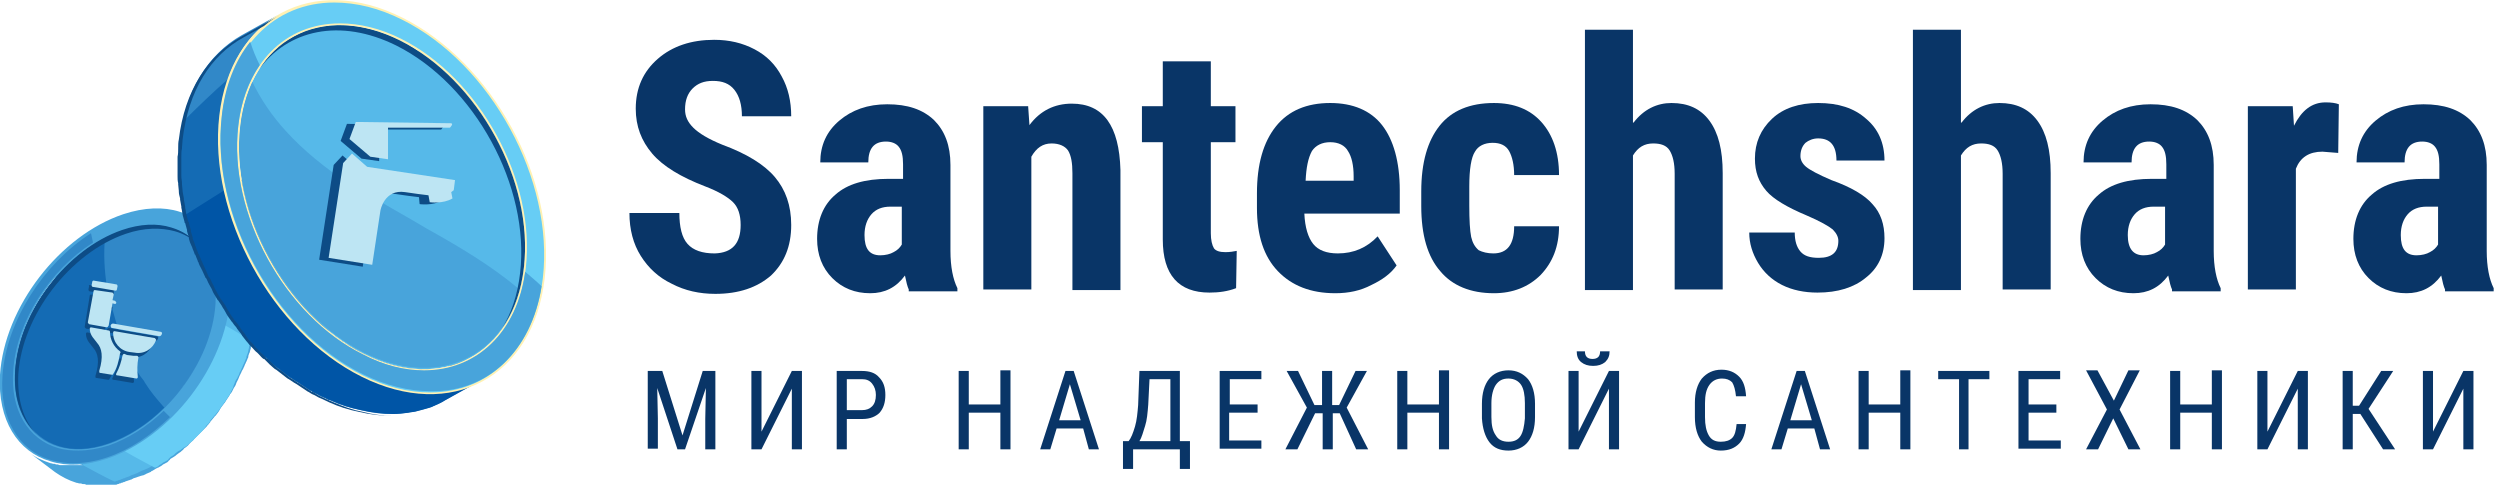 <?xml version="1.0" encoding="utf-8"?>
<!-- Generator: Adobe Illustrator 18.1.1, SVG Export Plug-In . SVG Version: 6.00 Build 0)  -->
<!DOCTYPE svg PUBLIC "-//W3C//DTD SVG 1.1//EN" "http://www.w3.org/Graphics/SVG/1.1/DTD/svg11.dtd">
<svg version="1.1" id="Слой_1" xmlns="http://www.w3.org/2000/svg" xmlns:xlink="http://www.w3.org/1999/xlink" x="0px" y="0px"
	 viewBox="0 0 395.6 77.6" enable-background="new 0 0 395.6 77.6" xml:space="preserve">
<g>
	<g>
		<path fill="#093567" d="M117.2,35.6c0-1.6-0.4-2.8-1.2-3.6c-0.8-0.8-2.3-1.7-4.4-2.5c-3.9-1.5-6.7-3.2-8.4-5.2
			c-1.7-2-2.6-4.3-2.6-7.1c0-3.3,1.2-5.9,3.5-7.9c2.3-2,5.3-3,8.9-3c2.4,0,4.5,0.5,6.4,1.5c1.9,1,3.3,2.4,4.3,4.3
			c1,1.8,1.5,3.9,1.5,6.3h-7.8c0-1.8-0.4-3.2-1.2-4.2c-0.8-1-1.9-1.4-3.4-1.4c-1.4,0-2.4,0.4-3.2,1.2c-0.8,0.8-1.2,1.9-1.2,3.3
			c0,1.1,0.4,2,1.3,2.9c0.9,0.9,2.4,1.8,4.6,2.7c3.8,1.4,6.6,3.1,8.3,5.1c1.7,2,2.6,4.5,2.6,7.6c0,3.4-1.1,6-3.2,8
			c-2.2,1.9-5.1,2.9-8.8,2.9c-2.5,0-4.8-0.5-6.9-1.6c-2.1-1-3.7-2.5-4.9-4.4c-1.2-1.9-1.8-4.2-1.8-6.8h7.9c0,2.2,0.4,3.9,1.3,4.9
			c0.9,1,2.3,1.5,4.3,1.5C115.9,40,117.2,38.5,117.2,35.6z"/>
		<path fill="#093567" d="M143.8,45.8c-0.2-0.4-0.4-1.2-0.6-2.2c-1.4,1.9-3.2,2.8-5.5,2.8c-2.4,0-4.4-0.8-6-2.4
			c-1.6-1.6-2.4-3.7-2.4-6.2c0-3,1-5.4,2.9-7c1.9-1.7,4.7-2.5,8.4-2.5h2.3v-2.3c0-1.3-0.2-2.2-0.7-2.8c-0.4-0.5-1.1-0.8-2-0.8
			c-1.9,0-2.8,1.1-2.8,3.3h-7.6c0-2.7,1-4.9,3-6.6c2-1.7,4.5-2.6,7.6-2.6c3.2,0,5.6,0.8,7.4,2.5c1.7,1.7,2.6,4,2.6,7.1v13.6
			c0,2.5,0.4,4.5,1.1,5.9v0.5H143.8z M139.3,40.4c0.8,0,1.6-0.2,2.1-0.5c0.6-0.3,1-0.7,1.3-1.2v-6h-1.8c-1.3,0-2.3,0.4-3,1.2
			c-0.7,0.8-1.1,1.9-1.1,3.3C136.8,39.4,137.6,40.4,139.3,40.4z"/>
		<path fill="#093567" d="M162.7,16.9l0.2,2.9c1.7-2.3,4-3.4,6.7-3.4c5,0,7.5,3.5,7.7,10.5v19h-7.6V27.4c0-1.6-0.2-2.8-0.7-3.6
			c-0.5-0.7-1.4-1.1-2.6-1.1c-1.4,0-2.4,0.7-3.2,2.1v21h-7.6v-29H162.7z"/>
		<path fill="#093567" d="M191.6,9.7v7.1h3.9v5.7h-3.9v14.4c0,1.1,0.2,1.9,0.5,2.4c0.3,0.4,0.9,0.6,1.8,0.6c0.7,0,1.3-0.1,1.8-0.2
			l-0.1,5.9c-1.3,0.5-2.7,0.7-4.2,0.7c-4.9,0-7.4-2.8-7.4-8.4V22.5h-3.3v-5.7h3.3V9.7H191.6z"/>
		<path fill="#093567" d="M211.3,46.4c-3.9,0-6.9-1.2-9.1-3.5c-2.2-2.3-3.3-5.6-3.3-10v-2.3c0-4.6,1-8.1,3-10.6
			c2-2.5,4.9-3.7,8.6-3.7c3.6,0,6.4,1.2,8.2,3.5c1.8,2.3,2.8,5.8,2.8,10.3v3.7h-15.1c0.1,2.2,0.6,3.8,1.4,4.8c0.8,1,2.1,1.5,3.9,1.5
			c2.5,0,4.6-0.9,6.3-2.7l3,4.6c-0.9,1.3-2.3,2.3-4,3.1C215.3,46,213.4,46.4,211.3,46.4z M206.6,28.6h7.6v-0.7c0-1.7-0.3-3.1-0.9-4
			c-0.5-0.9-1.5-1.4-2.8-1.4s-2.3,0.5-2.9,1.4C207,25,206.7,26.5,206.6,28.6z"/>
		<path fill="#093567" d="M236.3,40.1c2.2,0,3.3-1.4,3.3-4.3h7.1c0,3.2-1,5.7-2.9,7.7c-1.9,1.9-4.4,2.9-7.4,2.9
			c-3.7,0-6.6-1.2-8.5-3.5c-2-2.3-3-5.7-3-10.3v-2.3c0-4.6,1-8,2.9-10.4c1.9-2.4,4.8-3.6,8.6-3.6c3.2,0,5.7,1,7.5,3
			c1.8,2,2.8,4.8,2.8,8.4h-7.1c0-1.6-0.3-2.9-0.8-3.8c-0.5-0.9-1.4-1.3-2.6-1.3c-1.3,0-2.3,0.5-2.8,1.4c-0.6,0.9-0.9,2.8-0.9,5.5v3
			c0,2.4,0.1,4,0.3,5c0.2,0.9,0.6,1.6,1.2,2.1C234.6,39.9,235.4,40.1,236.3,40.1z"/>
		<path fill="#093567" d="M258.5,19.4c1.6-2.1,3.7-3.1,6-3.1c2.6,0,4.6,0.9,6,2.8c1.4,1.9,2.1,4.6,2.1,8.3v18.4H265V27.5
			c0-1.7-0.3-2.9-0.8-3.7c-0.5-0.8-1.4-1.1-2.6-1.1c-1.4,0-2.4,0.6-3.2,1.9v21.3h-7.6V4.7h7.6V19.4z"/>
		<path fill="#093567" d="M290.9,38.1c0-0.6-0.3-1.2-0.9-1.8c-0.6-0.5-2-1.3-4.1-2.2c-3.1-1.3-5.3-2.6-6.4-3.9
			c-1.2-1.4-1.8-3-1.8-5.1c0-2.5,0.9-4.6,2.7-6.3c1.8-1.7,4.3-2.5,7.3-2.5c3.2,0,5.7,0.8,7.6,2.5c1.9,1.6,2.9,3.8,2.9,6.6h-7.6
			c0-2.4-1-3.5-2.9-3.5c-0.8,0-1.5,0.3-2,0.7c-0.5,0.5-0.8,1.2-0.8,2.1c0,0.6,0.3,1.2,0.9,1.7c0.6,0.5,1.9,1.2,4,2.1
			c3.1,1.1,5.3,2.4,6.5,3.8c1.3,1.4,1.9,3.2,1.9,5.4c0,2.6-1,4.7-2.9,6.2c-1.9,1.6-4.5,2.4-7.7,2.4c-2.1,0-4-0.4-5.6-1.2
			c-1.6-0.8-2.9-2-3.8-3.5c-0.9-1.5-1.4-3.1-1.4-4.8h7.2c0,1.3,0.3,2.3,0.9,3c0.6,0.7,1.5,1,2.9,1C289.9,40.8,290.9,39.9,290.9,38.1
			z"/>
		<path fill="#093567" d="M310.4,19.4c1.6-2.1,3.7-3.1,6-3.1c2.6,0,4.6,0.9,6,2.8c1.4,1.9,2.1,4.6,2.1,8.3v18.4h-7.6V27.5
			c0-1.7-0.3-2.9-0.8-3.7c-0.5-0.8-1.4-1.1-2.6-1.1c-1.4,0-2.4,0.6-3.2,1.9v21.3h-7.6V4.7h7.6V19.4z"/>
		<path fill="#093567" d="M343.7,45.8c-0.2-0.4-0.4-1.2-0.6-2.2c-1.4,1.9-3.2,2.8-5.5,2.8c-2.4,0-4.4-0.8-6-2.4
			c-1.6-1.6-2.4-3.7-2.4-6.2c0-3,1-5.4,2.9-7c1.9-1.7,4.7-2.5,8.4-2.5h2.3v-2.3c0-1.3-0.2-2.2-0.7-2.8c-0.4-0.5-1.1-0.8-2-0.8
			c-1.9,0-2.8,1.1-2.8,3.3h-7.6c0-2.7,1-4.9,3-6.6c2-1.7,4.5-2.6,7.6-2.6c3.2,0,5.6,0.8,7.4,2.5c1.7,1.7,2.6,4,2.6,7.1v13.6
			c0,2.5,0.4,4.5,1.1,5.9v0.5H343.7z M339.2,40.4c0.8,0,1.6-0.2,2.1-0.5c0.6-0.3,1-0.7,1.3-1.2v-6h-1.8c-1.3,0-2.3,0.4-3,1.2
			c-0.7,0.8-1.1,1.9-1.1,3.3C336.7,39.4,337.6,40.4,339.2,40.4z"/>
		<path fill="#093567" d="M370,24.2l-2.5-0.2c-2.1,0-3.5,0.9-4.2,2.7v19.1h-7.6v-29h7.1l0.2,3.1c1.2-2.4,2.8-3.7,5-3.7
			c0.9,0,1.6,0.1,2.1,0.3L370,24.2z"/>
		<path fill="#093567" d="M386.9,45.8c-0.2-0.4-0.4-1.2-0.6-2.2c-1.4,1.9-3.2,2.8-5.5,2.8c-2.4,0-4.4-0.8-6-2.4
			c-1.6-1.6-2.4-3.7-2.4-6.2c0-3,1-5.4,2.9-7c1.9-1.7,4.7-2.5,8.4-2.5h2.3v-2.3c0-1.3-0.2-2.2-0.7-2.8c-0.4-0.5-1.1-0.8-2-0.8
			c-1.9,0-2.8,1.1-2.8,3.3h-7.6c0-2.7,1-4.9,3-6.6c2-1.7,4.5-2.6,7.6-2.6c3.2,0,5.6,0.8,7.4,2.5c1.7,1.7,2.6,4,2.6,7.1v13.6
			c0,2.5,0.4,4.5,1.1,5.9v0.5H386.9z M382.4,40.4c0.8,0,1.6-0.2,2.1-0.5c0.6-0.3,1-0.7,1.3-1.2v-6H384c-1.3,0-2.3,0.4-3,1.2
			c-0.7,0.8-1.1,1.9-1.1,3.3C379.9,39.4,380.7,40.4,382.4,40.4z"/>
	</g>
	<g>
		<path fill="#093567" d="M104.8,58.7l3.2,10.2l3.2-10.2h2v12.4h-1.6v-4.8l0.1-4.9l-3.3,9.7h-1.2l-3.2-9.7l0.1,4.8v4.8h-1.6V58.7
			H104.8z"/>
		<path fill="#093567" d="M125.3,58.7h1.6v12.4h-1.6v-9.6l-4.8,9.6h-1.6V58.7h1.6v9.6L125.3,58.7z"/>
		<path fill="#093567" d="M134,66.2v4.9h-1.6V58.7h4c1.2,0,2.1,0.3,2.7,1c0.7,0.7,1,1.6,1,2.8c0,1.2-0.3,2.1-0.9,2.8
			c-0.6,0.6-1.5,1-2.7,1H134z M134,64.9h2.4c0.7,0,1.2-0.2,1.6-0.6c0.4-0.4,0.6-1,0.6-1.8c0-0.7-0.2-1.3-0.6-1.8
			c-0.4-0.5-0.9-0.7-1.6-0.7H134V64.9z"/>
		<path fill="#093567" d="M159.9,71.1h-1.6v-5.8h-5v5.8h-1.6V58.7h1.6V64h5v-5.4h1.6V71.1z"/>
		<path fill="#093567" d="M171.4,67.8h-4.2l-1,3.3h-1.6l4-12.4h1.3l4,12.4h-1.6L171.4,67.8z M167.6,66.5h3.4l-1.7-5.7L167.6,66.5z"
			/>
		<path fill="#093567" d="M186.8,69.8h1.5l0,4.4h-1.6v-3.1h-7.4v3.1h-1.6l0-4.4h0.9c0.4-0.5,0.7-1.3,1-2.3c0.3-1,0.4-2.2,0.5-3.4
			l0.2-5.4h6.4V69.8z M180.3,69.8h4.9V60h-3.3l-0.2,4c-0.1,1.3-0.2,2.5-0.5,3.4S180.7,69.2,180.3,69.8z"/>
		<path fill="#093567" d="M198.9,65.3h-4.4v4.4h5.1v1.3H193V58.7h6.6V60h-5v4h4.4V65.3z"/>
		<path fill="#093567" d="M212,65.4h-1.1v5.7h-1.6v-5.7h-1.2l-2.8,5.7h-1.9l3.4-6.6l-3.2-5.8h1.8l2.6,5.4h1.2v-5.4h1.6v5.4h1.1
			l2.6-5.4h1.8l-3.2,5.8l3.4,6.6h-1.9L212,65.4z"/>
		<path fill="#093567" d="M229.3,71.1h-1.6v-5.8h-5v5.8h-1.6V58.7h1.6V64h5v-5.4h1.6V71.1z"/>
		<path fill="#093567" d="M242.9,66c0,1.7-0.4,3-1.1,3.9c-0.7,0.9-1.8,1.4-3.1,1.4c-1.3,0-2.3-0.4-3-1.3c-0.7-0.9-1.1-2.2-1.2-3.8
			v-2.3c0-1.7,0.4-3,1.1-3.9c0.7-0.9,1.8-1.4,3.1-1.4c1.3,0,2.3,0.5,3.1,1.4c0.7,0.9,1.1,2.2,1.1,3.9V66z M241.3,63.8
			c0-1.3-0.2-2.3-0.6-2.9c-0.4-0.6-1.1-1-2-1c-0.9,0-1.5,0.3-2,1c-0.4,0.6-0.7,1.6-0.7,2.9V66c0,1.3,0.2,2.2,0.7,2.9
			c0.4,0.7,1.1,1,2,1s1.5-0.3,1.9-0.9c0.4-0.6,0.6-1.6,0.7-2.8V63.8z"/>
		<path fill="#093567" d="M254.6,58.7h1.6v12.4h-1.6v-9.6l-4.8,9.6h-1.6V58.7h1.6v9.6L254.6,58.7z M254.7,55.6
			c0,0.7-0.2,1.2-0.7,1.7c-0.5,0.4-1.1,0.6-1.9,0.6s-1.4-0.2-1.9-0.6c-0.5-0.4-0.7-1-0.7-1.7h1.3c0,0.4,0.1,0.7,0.3,0.9
			c0.2,0.2,0.5,0.3,0.9,0.3c0.4,0,0.7-0.1,0.9-0.3c0.2-0.2,0.3-0.5,0.3-0.9H254.7z"/>
		<path fill="#093567" d="M276.3,67.1c-0.1,1.3-0.4,2.4-1.1,3.1c-0.7,0.7-1.6,1.1-2.9,1.1c-1.2,0-2.2-0.5-3-1.4
			c-0.7-0.9-1.1-2.2-1.1-3.9v-2.3c0-1.6,0.4-2.9,1.1-3.8c0.8-0.9,1.8-1.4,3.1-1.4c1.2,0,2.1,0.4,2.8,1.1c0.7,0.7,1,1.7,1.1,3.1h-1.6
			c-0.1-1-0.3-1.7-0.6-2.2c-0.4-0.4-0.9-0.6-1.6-0.6c-0.8,0-1.5,0.3-2,1c-0.5,0.7-0.7,1.6-0.7,2.9V66c0,1.3,0.2,2.2,0.6,2.9
			c0.4,0.7,1,1,1.9,1c0.8,0,1.4-0.2,1.8-0.6c0.4-0.4,0.6-1.1,0.7-2.2H276.3z"/>
		<path fill="#093567" d="M287.1,67.8h-4.2l-1,3.3h-1.6l4-12.4h1.3l4,12.4H288L287.1,67.8z M283.3,66.5h3.4l-1.7-5.7L283.3,66.5z"/>
		<path fill="#093567" d="M302.3,71.1h-1.6v-5.8h-5v5.8h-1.6V58.7h1.6V64h5v-5.4h1.6V71.1z"/>
		<path fill="#093567" d="M314.8,60h-3.3v11.1H310V60h-3.3v-1.3h8.1V60z"/>
		<path fill="#093567" d="M325.4,65.3H321v4.4h5.1v1.3h-6.7V58.7h6.6V60h-5v4h4.4V65.3z"/>
		<path fill="#093567" d="M334.5,63.4l2.3-4.8h1.8l-3.2,6.2l3.3,6.3h-1.9l-2.4-4.9l-2.4,4.9h-1.9l3.3-6.3l-3.3-6.2h1.8L334.5,63.4z"
			/>
		<path fill="#093567" d="M351.6,71.1H350v-5.8h-5v5.8h-1.6V58.7h1.6V64h5v-5.4h1.6V71.1z"/>
		<path fill="#093567" d="M363.6,58.7h1.6v12.4h-1.6v-9.6l-4.8,9.6h-1.6V58.7h1.6v9.6L363.6,58.7z"/>
		<path fill="#093567" d="M373.5,65.5h-1.2v5.6h-1.6V58.7h1.6v5.5h1l3.5-5.5h1.9l-3.9,6l4.2,6.4h-1.9L373.5,65.5z"/>
		<path fill="#093567" d="M389.8,58.7h1.6v12.4h-1.6v-9.6l-4.8,9.6h-1.6V58.7h1.6v9.6L389.8,58.7z"/>
	</g>
	<g>
		<path fill="#48A4DB" d="M40.5,49.2c0,0,0-0.1,0-0.1c0-0.3,0-0.5,0-0.8c0,0,0-0.1,0-0.1c0-0.2,0-0.4,0-0.5c0-0.1,0-0.1,0-0.2
			c0-0.1,0-0.1,0-0.2c0-0.3-0.1-0.5-0.1-0.8c0,0,0,0,0,0c0-0.3-0.1-0.7-0.2-1c0,0,0,0,0-0.1c0-0.1,0-0.2-0.1-0.3
			c0-0.2-0.1-0.4-0.1-0.5c0,0,0-0.1,0-0.1c0-0.1-0.1-0.2-0.1-0.3c0-0.2-0.1-0.3-0.1-0.4c0,0,0-0.1,0-0.1c0-0.1-0.1-0.2-0.1-0.3
			c0-0.1-0.1-0.3-0.1-0.4c0,0,0-0.1,0-0.1c0-0.1-0.1-0.2-0.1-0.3c-0.1-0.1-0.1-0.2-0.2-0.4c0,0,0-0.1-0.1-0.1c0-0.1-0.1-0.2-0.1-0.2
			c-0.1-0.1-0.1-0.2-0.2-0.3c0,0,0-0.1-0.1-0.1c0-0.1-0.1-0.2-0.2-0.2c-0.1-0.1-0.1-0.2-0.2-0.3c0,0,0-0.1-0.1-0.1
			c-0.1-0.1-0.1-0.2-0.2-0.2c-0.1-0.1-0.1-0.2-0.2-0.3c0,0,0-0.1-0.1-0.1c-0.1-0.1-0.1-0.1-0.2-0.2c-0.1-0.1-0.2-0.2-0.2-0.3
			c0,0,0-0.1-0.1-0.1c-0.1-0.1-0.1-0.1-0.2-0.2c-0.1-0.1-0.2-0.2-0.3-0.3c0,0,0-0.1-0.1-0.1c-0.1-0.1-0.1-0.1-0.2-0.2
			c-0.1-0.1-0.2-0.2-0.3-0.3c0,0-0.1-0.1-0.1-0.1c-0.1-0.1-0.2-0.2-0.4-0.3l-4.1-3.1c0.2,0.1,0.3,0.2,0.5,0.4
			c0.1,0.1,0.2,0.2,0.3,0.3c0.1,0.1,0.2,0.2,0.3,0.2c0.1,0.1,0.2,0.2,0.3,0.3c0.1,0.1,0.2,0.2,0.2,0.3c0.1,0.1,0.2,0.2,0.2,0.3
			c0.1,0.1,0.2,0.2,0.2,0.3c0.1,0.1,0.1,0.2,0.2,0.3c0.1,0.1,0.2,0.2,0.2,0.3c0.1,0.1,0.1,0.2,0.2,0.3c0.1,0.1,0.1,0.2,0.2,0.3
			c0.1,0.1,0.1,0.2,0.2,0.3c0.1,0.1,0.1,0.2,0.2,0.4c0.1,0.1,0.1,0.2,0.2,0.4c0.1,0.1,0.1,0.2,0.2,0.4c0.1,0.1,0.1,0.3,0.1,0.4
			c0,0.1,0.1,0.3,0.1,0.4c0,0.1,0.1,0.3,0.1,0.4c0,0.1,0.1,0.3,0.1,0.4c0,0.2,0.1,0.4,0.1,0.5c0,0.1,0.1,0.2,0.1,0.3
			c0,0.1,0,0.1,0,0.2c0,0,0,0,0,0c-0.1-0.1-0.1-0.2-0.2-0.3c0,0,0,0-0.1-0.1c0-0.1-0.1-0.1-0.2-0.2c-0.1-0.1-0.1-0.2-0.2-0.3
			c0,0,0,0-0.1-0.1c-0.1-0.1-0.1-0.1-0.2-0.2c-0.1-0.1-0.2-0.2-0.2-0.3c0,0,0,0-0.1-0.1c0,0-0.1-0.1-0.2-0.1
			c-0.1-0.1-0.2-0.2-0.3-0.3c0,0-0.1-0.1-0.1-0.1c-0.1-0.1-0.2-0.2-0.3-0.3l0,0l0,0l0,0l0,0l0,0l-4.1-3.1c-0.1-0.1-0.2-0.2-0.3-0.2
			c-0.1-0.1-0.2-0.2-0.3-0.2c-0.1-0.1-0.2-0.1-0.3-0.1c-0.1-0.1-0.3-0.2-0.4-0.3c-0.1-0.1-0.3-0.1-0.4-0.2c-0.1-0.1-0.2-0.1-0.3-0.2
			c-0.3-0.1-0.5-0.2-0.8-0.3c-0.1,0-0.3-0.1-0.4-0.1c0,0-0.1,0-0.1,0c-0.1,0-0.2,0-0.3-0.1c-0.1,0-0.1,0-0.2,0c-0.1,0-0.2,0-0.3,0
			c-0.1,0-0.1,0-0.2,0c-0.1,0-0.2,0-0.3,0c-0.1,0-0.1,0-0.2,0c-0.1,0-0.2,0-0.3,0c-0.1,0-0.1,0-0.2,0c-0.1,0-0.2,0-0.3,0
			c-0.1,0-0.1,0-0.2,0c-0.1,0-0.2,0-0.3,0c-0.1,0-0.1,0-0.2,0c-0.1,0-0.2,0-0.3,0c-0.1,0-0.2,0-0.2,0c-0.1,0-0.2,0-0.3,0
			c-0.1,0-0.2,0-0.2,0c-0.1,0-0.2,0-0.3,0c-0.1,0-0.2,0-0.2,0c-0.1,0-0.2,0-0.3,0c-0.1,0-0.2,0-0.2,0c-0.1,0-0.2,0-0.3,0
			c-0.1,0-0.2,0-0.2,0c-0.1,0-0.2,0-0.3,0.1c-0.1,0-0.2,0-0.2,0.1c-0.1,0-0.2,0-0.3,0.1c-0.1,0-0.2,0-0.3,0.1
			c-0.1,0-0.2,0.1-0.3,0.1c-0.1,0-0.2,0.1-0.3,0.1c-0.1,0-0.1,0-0.2,0.1c-0.1,0-0.1,0-0.2,0.1c-0.3,0.1-0.5,0.2-0.8,0.3
			c-0.1,0-0.2,0.1-0.2,0.1c-0.1,0-0.2,0.1-0.3,0.1c-0.1,0-0.1,0.1-0.2,0.1c-0.1,0-0.1,0.1-0.2,0.1c-0.2,0.1-0.4,0.2-0.6,0.3
			c0,0-0.1,0-0.1,0.1c0,0,0,0,0,0c0,0-0.1,0-0.1,0.1c-0.3,0.1-0.5,0.3-0.8,0.4c0,0-0.1,0-0.1,0.1c-0.1,0-0.1,0.1-0.2,0.1
			c-0.2,0.1-0.4,0.2-0.5,0.3c-0.1,0-0.1,0.1-0.2,0.1c-0.1,0-0.1,0.1-0.2,0.1c-0.2,0.1-0.3,0.2-0.5,0.3c-0.1,0-0.1,0.1-0.2,0.1
			c0,0-0.1,0.1-0.1,0.1c-0.1,0.1-0.3,0.2-0.4,0.3c-0.1,0.1-0.2,0.1-0.2,0.2c0,0-0.1,0.1-0.1,0.1c-0.1,0.1-0.3,0.2-0.4,0.3
			c-0.1,0.1-0.2,0.1-0.3,0.2c0,0-0.1,0.1-0.1,0.1c-0.1,0.1-0.2,0.2-0.4,0.3c-0.1,0.1-0.2,0.1-0.3,0.2c0,0-0.1,0.1-0.1,0.1
			c-0.1,0.1-0.2,0.2-0.3,0.3c-0.1,0.1-0.2,0.1-0.3,0.2c0,0-0.1,0.1-0.1,0.1c-0.1,0.1-0.2,0.2-0.3,0.3c-0.1,0.1-0.2,0.2-0.2,0.2
			c0,0-0.1,0.1-0.1,0.1c-0.1,0.1-0.2,0.2-0.3,0.3c-0.1,0.1-0.2,0.2-0.2,0.2c0,0-0.1,0.1-0.1,0.1c-0.1,0.1-0.2,0.3-0.3,0.4
			c-0.1,0.1-0.2,0.2-0.2,0.3c0,0,0,0.1-0.1,0.1C9,43.7,8.8,43.8,8.7,44c-0.1,0.1-0.1,0.2-0.2,0.3c0,0,0,0,0,0.1
			c-0.1,0.2-0.3,0.4-0.4,0.5C8,44.9,7.9,45,7.9,45c0,0,0,0,0,0c-0.2,0.3-0.4,0.6-0.6,0.8c0,0,0,0,0,0c0,0.1-0.1,0.1-0.1,0.2
			c-0.2,0.2-0.3,0.5-0.5,0.7c0,0-0.1,0.1-0.1,0.1c0,0.1-0.1,0.1-0.1,0.2c-0.2,0.3-0.3,0.5-0.5,0.8c0,0.1-0.1,0.1-0.1,0.2
			c0,0,0,0.1-0.1,0.1c0,0.1-0.1,0.2-0.1,0.3c-0.1,0.2-0.2,0.3-0.3,0.5c0,0.1-0.1,0.2-0.1,0.3c0,0.1-0.1,0.1-0.1,0.2
			C5,49.4,5,49.5,5,49.6c-0.1,0.2-0.2,0.3-0.2,0.5c-0.1,0.1-0.1,0.3-0.2,0.4c-0.1,0.2-0.1,0.3-0.2,0.5c0,0.1-0.1,0.1-0.1,0.2
			c0,0.1-0.1,0.1-0.1,0.2C4.1,51.5,4,51.6,4,51.8c-0.1,0.2-0.1,0.3-0.2,0.5c0,0.1-0.1,0.3-0.1,0.4c-0.1,0.2-0.1,0.3-0.2,0.5
			c0,0.1-0.1,0.3-0.1,0.4c0,0.2-0.1,0.3-0.1,0.5c0,0.1-0.1,0.3-0.1,0.4c0,0.2-0.1,0.3-0.1,0.5c0,0.1-0.1,0.3-0.1,0.4
			c0,0.2-0.1,0.3-0.1,0.5c0,0.1-0.1,0.3-0.1,0.4c0,0.2-0.1,0.3-0.1,0.5c0,0.1,0,0.2-0.1,0.4c0,0.2,0,0.3-0.1,0.5c0,0.1,0,0.2,0,0.3
			c0,0,0,0,0,0c0,0.3-0.1,0.5-0.1,0.8c0,0.3,0,0.7,0,1c0,0,0,0,0,0.1c0,0.2,0,0.4,0,0.7c0,0,0,0.1,0,0.1c0,0.2,0,0.3,0,0.5
			c0,0.1,0,0.1,0,0.2c0,0.1,0,0.1,0,0.2c0,0.2,0,0.5,0.1,0.7c0,0,0,0,0,0c0,0.3,0.1,0.6,0.1,0.8c0,0,0,0,0,0.1c0,0.1,0,0.2,0.1,0.2
			c0,0.2,0.1,0.3,0.1,0.5c0,0,0,0.1,0,0.1c0,0.1,0,0.2,0.1,0.2C2.9,64,3,64.1,3,64.2c0,0,0,0.1,0,0.1c0,0.1,0.1,0.2,0.1,0.2
			c0,0.1,0.1,0.2,0.1,0.3c0,0,0,0.1,0,0.1c0,0.1,0.1,0.1,0.1,0.2c0,0.1,0.1,0.2,0.1,0.3c0,0,0,0.1,0,0.1c0,0.1,0.1,0.1,0.1,0.2
			c0.1,0.1,0.1,0.2,0.2,0.3c0,0,0,0.1,0,0.1c0,0.1,0.1,0.1,0.1,0.2c0.1,0.1,0.1,0.2,0.2,0.3c0,0,0,0.1,0,0.1c0,0.1,0.1,0.1,0.1,0.2
			c0.1,0.1,0.1,0.2,0.2,0.3c0,0,0,0,0.1,0.1c0,0.1,0.1,0.1,0.2,0.2c0.1,0.1,0.1,0.2,0.2,0.3c0,0,0,0,0.1,0.1C5.1,67.9,5.2,68,5.2,68
			c0.1,0.1,0.2,0.2,0.2,0.3c0,0,0,0,0.1,0.1c0,0,0.1,0.1,0.2,0.1c0.1,0.1,0.2,0.2,0.3,0.3c0,0,0.1,0.1,0.1,0.1
			c0.1,0.1,0.2,0.2,0.3,0.3c0,0,0,0,0,0l4.1,3.1l0,0l0,0c0.8,0.6,1.6,1,2.6,1.3c0,0,0,0-0.1,0c-0.1,0-0.2,0-0.3,0
			c-0.1,0-0.2,0-0.3,0c-0.1,0-0.2,0-0.3,0c-0.1,0-0.2,0-0.3,0c-0.1,0-0.2,0-0.3,0c-0.1,0-0.2,0-0.3,0c-0.1,0-0.2,0-0.2,0
			c-0.1,0-0.2,0-0.3,0c-0.1,0-0.2,0-0.2,0c-0.1,0-0.2,0-0.3,0c-0.1,0-0.2,0-0.2,0c-0.1,0-0.2,0-0.3,0c-0.1,0-0.1,0-0.2,0
			c-0.1,0-0.2,0-0.3-0.1c-0.1,0-0.1,0-0.2,0c-0.1,0-0.2,0-0.3-0.1c-0.1,0-0.1,0-0.2,0c-0.2,0-0.3-0.1-0.5-0.1
			c-1.2-0.4-2.4-0.9-3.4-1.7l4.1,3.1c1,0.7,2.1,1.3,3.4,1.7c0.2,0,0.3,0.1,0.5,0.1c0.1,0,0.1,0,0.2,0c0.1,0,0.2,0.1,0.3,0.1
			c0.1,0,0.1,0,0.2,0c0.1,0,0.2,0,0.3,0.1c0.1,0,0.1,0,0.2,0c0.1,0,0.2,0,0.3,0c0.1,0,0.2,0,0.2,0c0.1,0,0.2,0,0.3,0
			c0.1,0,0.2,0,0.2,0c0.1,0,0.2,0,0.3,0c0.1,0,0.2,0,0.2,0c0.1,0,0.2,0,0.3,0c0.1,0,0.2,0,0.3,0c0.1,0,0.2,0,0.3,0
			c0.1,0,0.2,0,0.3,0c0.1,0,0.2,0,0.3,0c0.1,0,0.2,0,0.3,0c0.1,0,0.2,0,0.3,0c0.1,0,0.2,0,0.3,0c0.1,0,0.2,0,0.3,0
			c0.1,0,0.2,0,0.3,0c0.1,0,0.2,0,0.3-0.1c0.1,0,0.2,0,0.3-0.1c0.1,0,0.2,0,0.3-0.1c0.1,0,0.2,0,0.3-0.1c0.1,0,0.2,0,0.3-0.1
			c0.1,0,0.2-0.1,0.3-0.1c0.1,0,0.2-0.1,0.3-0.1c0.1,0,0.2-0.1,0.3-0.1c0.1,0,0.1,0,0.2-0.1c0.1,0,0.2-0.1,0.2-0.1
			c0.3-0.1,0.6-0.2,0.9-0.3c0.1,0,0.2-0.1,0.3-0.1c0.1,0,0.3-0.1,0.4-0.1c0.1,0,0.2-0.1,0.2-0.1c0.1,0,0.2-0.1,0.2-0.1
			c0.2-0.1,0.5-0.2,0.7-0.3c0,0,0.1,0,0.1-0.1c0,0,0,0,0,0c0.3-0.1,0.5-0.3,0.7-0.4c0.1,0,0.1-0.1,0.2-0.1c0.1,0,0.1-0.1,0.2-0.1
			c0.1,0,0.2-0.1,0.2-0.1c0.2-0.1,0.4-0.2,0.6-0.4c0.1,0,0.1-0.1,0.2-0.1c0.1,0,0.1-0.1,0.2-0.1c0.2-0.1,0.4-0.2,0.5-0.4
			c0.1-0.1,0.2-0.1,0.2-0.2c0,0,0.1-0.1,0.1-0.1c0.2-0.1,0.3-0.2,0.5-0.3c0.1-0.1,0.2-0.1,0.3-0.2c0,0,0.1-0.1,0.1-0.1
			c0.1-0.1,0.3-0.2,0.4-0.3c0.1-0.1,0.2-0.1,0.3-0.2c0,0,0.1-0.1,0.1-0.1c0.1-0.1,0.3-0.2,0.4-0.4c0.1-0.1,0.2-0.2,0.3-0.2
			c0,0,0.1-0.1,0.1-0.1c0.1-0.1,0.3-0.2,0.4-0.4c0.1-0.1,0.2-0.2,0.3-0.3c0,0,0.1-0.1,0.1-0.1c0.1-0.1,0.3-0.2,0.4-0.4
			c0.1-0.1,0.2-0.2,0.3-0.3c0,0,0.1-0.1,0.1-0.1c0.1-0.1,0.3-0.3,0.4-0.4c0.1-0.1,0.2-0.2,0.3-0.3c0,0,0.1-0.1,0.1-0.1
			c0.1-0.1,0.3-0.3,0.4-0.4c0.1-0.1,0.2-0.2,0.3-0.3c0,0,0.1-0.1,0.1-0.1c0.1-0.2,0.3-0.3,0.4-0.5c0.1-0.1,0.2-0.2,0.2-0.3
			c0,0,0,0,0.1-0.1c0.2-0.2,0.3-0.4,0.5-0.6c0.1-0.1,0.1-0.2,0.2-0.2c0,0,0,0,0,0c0.2-0.3,0.5-0.6,0.7-1c0,0,0,0,0,0
			c0-0.1,0.1-0.1,0.1-0.2c0.2-0.3,0.4-0.5,0.6-0.8c0,0,0.1-0.1,0.1-0.1c0-0.1,0.1-0.1,0.1-0.2c0.2-0.3,0.4-0.6,0.6-0.9
			c0-0.1,0.1-0.1,0.1-0.2c0,0,0-0.1,0.1-0.1c0.1-0.1,0.1-0.2,0.2-0.3c0.1-0.2,0.2-0.4,0.3-0.6c0.1-0.1,0.1-0.2,0.2-0.3
			c0-0.1,0.1-0.1,0.1-0.2c0-0.1,0.1-0.2,0.1-0.3c0.1-0.2,0.2-0.4,0.3-0.6c0.1-0.2,0.1-0.3,0.2-0.5c0.1-0.2,0.2-0.4,0.3-0.6
			c0-0.1,0.1-0.2,0.1-0.2c0-0.1,0.1-0.2,0.1-0.2c0.1-0.1,0.1-0.3,0.2-0.4c0.1-0.2,0.1-0.3,0.2-0.5c0.1-0.1,0.1-0.3,0.2-0.4
			c0.1-0.2,0.1-0.3,0.2-0.5c0.1-0.1,0.1-0.3,0.1-0.4c0.1-0.2,0.1-0.4,0.2-0.5c0-0.1,0.1-0.3,0.1-0.4c0.1-0.2,0.1-0.4,0.1-0.5
			c0-0.1,0.1-0.3,0.1-0.4c0-0.2,0.1-0.4,0.1-0.5c0-0.1,0.1-0.3,0.1-0.4c0-0.2,0.1-0.4,0.1-0.6c0-0.1,0.1-0.3,0.1-0.4
			c0-0.2,0.1-0.4,0.1-0.6c0-0.1,0-0.3,0.1-0.4c0,0,0,0,0-0.1c0-0.3,0.1-0.6,0.1-0.9c0-0.3,0-0.6,0-0.9
			C40.5,49.3,40.5,49.3,40.5,49.2z M16.4,70.4c-0.1,0-0.2,0.1-0.3,0.1c-0.1,0-0.2,0-0.3,0.1c-0.1,0-0.2,0-0.3,0.1
			c-0.1,0-0.2,0-0.2,0.1c-0.1,0-0.2,0-0.3,0.1c-0.1,0-0.2,0-0.2,0c-0.1,0-0.2,0-0.3,0c-0.1,0-0.2,0-0.2,0c-0.1,0-0.2,0-0.3,0
			c-0.1,0-0.2,0-0.2,0c-0.1,0-0.2,0-0.3,0c-0.1,0-0.2,0-0.2,0c-0.1,0-0.2,0-0.3,0c-0.1,0-0.2,0-0.2,0c-0.1,0-0.2,0-0.3,0
			c-0.1,0-0.1,0-0.2,0c-0.1,0-0.2,0-0.3,0c-0.1,0-0.1,0-0.2,0c-0.1,0-0.2,0-0.3,0c-0.1,0-0.1,0-0.2,0c-0.1,0-0.2,0-0.3,0
			c-0.1,0-0.1,0-0.2,0c-0.1,0-0.2,0-0.3,0c-0.1,0-0.1,0-0.2,0c-0.1,0-0.2,0-0.3,0c-0.1,0-0.1,0-0.2,0c-0.1,0-0.2,0-0.3-0.1
			c0,0-0.1,0-0.1,0c-0.1,0-0.3-0.1-0.4-0.1c-0.2-0.1-0.5-0.1-0.7-0.2c-0.1-0.1-0.1-0.1-0.2-0.2c-0.1-0.1-0.1-0.2-0.2-0.3
			c-0.1-0.1-0.1-0.2-0.2-0.3C8,69.4,8,69.3,7.9,69.2c-0.1-0.1-0.1-0.2-0.2-0.3c-0.1-0.1-0.1-0.2-0.2-0.3c0-0.1-0.1-0.2-0.1-0.3
			c0-0.1-0.1-0.2-0.1-0.3c0-0.1-0.1-0.2-0.1-0.3c0-0.1-0.1-0.2-0.1-0.3C7,67.2,7,67,6.9,66.9c0-0.1-0.1-0.2-0.1-0.3
			c0-0.2-0.1-0.3-0.1-0.5c0-0.1,0-0.2-0.1-0.3c-0.1-0.3-0.1-0.6-0.1-0.8c0-0.2-0.1-0.5-0.1-0.7c0-0.1,0-0.1,0-0.2c0-0.2,0-0.4,0-0.6
			c0,0,0-0.1,0-0.1c0-0.2,0-0.5,0-0.7c0-0.3,0-0.6,0-1c0-0.3,0-0.6,0.1-0.8c0-0.1,0-0.2,0-0.3c0-0.2,0-0.3,0.1-0.5
			c0-0.1,0-0.2,0.1-0.4c0-0.2,0.1-0.3,0.1-0.5c0-0.1,0.1-0.3,0.1-0.4c0-0.2,0.1-0.3,0.1-0.5C7,58.1,7,58,7,57.8
			c0-0.2,0.1-0.3,0.1-0.5c0-0.1,0.1-0.3,0.1-0.4c0-0.2,0.1-0.3,0.1-0.5c0-0.1,0.1-0.3,0.1-0.4c0.1-0.2,0.1-0.3,0.2-0.5
			c0-0.1,0.1-0.3,0.1-0.4C7.9,55.1,8,55,8,54.8c0.1-0.1,0.1-0.3,0.2-0.4c0.1-0.1,0.1-0.3,0.2-0.4c0.1-0.2,0.1-0.3,0.2-0.5
			c0.1-0.1,0.1-0.3,0.2-0.4C8.9,53,8.9,52.8,9,52.6c0.1-0.1,0.1-0.3,0.2-0.4c0-0.1,0.1-0.2,0.1-0.3c0.1-0.2,0.2-0.3,0.3-0.5
			c0-0.1,0.1-0.2,0.1-0.3c0.1-0.1,0.1-0.2,0.2-0.3c0.2-0.3,0.3-0.5,0.5-0.8c0.1-0.1,0.1-0.2,0.2-0.3c0.2-0.2,0.3-0.5,0.5-0.7
			c0-0.1,0.1-0.1,0.1-0.2c0.2-0.3,0.4-0.6,0.6-0.8c0.1-0.1,0.1-0.2,0.2-0.2c0.1-0.2,0.3-0.4,0.4-0.5c0.1-0.1,0.2-0.2,0.3-0.3
			c0.1-0.1,0.2-0.3,0.4-0.4c0.1-0.1,0.2-0.2,0.3-0.3c0.1-0.1,0.2-0.3,0.4-0.4c0.1-0.1,0.2-0.2,0.3-0.3c0.1-0.1,0.2-0.2,0.3-0.3
			c0.1-0.1,0.2-0.2,0.3-0.3c0.1-0.1,0.2-0.2,0.3-0.3c0.1-0.1,0.2-0.2,0.3-0.3c0.1-0.1,0.2-0.2,0.3-0.3c0.1-0.1,0.2-0.2,0.3-0.3
			c0.1-0.1,0.2-0.2,0.4-0.3c0.1-0.1,0.2-0.2,0.4-0.3c0.1-0.1,0.3-0.2,0.4-0.3c0.1-0.1,0.2-0.2,0.3-0.3c0.1-0.1,0.3-0.2,0.4-0.3
			c0.1-0.1,0.2-0.2,0.3-0.2c0.2-0.1,0.3-0.2,0.5-0.3c0.1-0.1,0.2-0.1,0.3-0.2c0.2-0.1,0.4-0.2,0.5-0.3c0.1-0.1,0.2-0.1,0.3-0.2
			c0.3-0.1,0.5-0.3,0.8-0.4c0.1,0,0.1-0.1,0.2-0.1c0,0,0.1,0,0.1-0.1c0.2-0.1,0.4-0.2,0.6-0.3c0.1,0,0.1-0.1,0.2-0.1
			c0.2-0.1,0.4-0.1,0.5-0.2c0.1,0,0.2-0.1,0.2-0.1c0.2-0.1,0.5-0.2,0.7-0.3c0.1,0,0.3-0.1,0.4-0.1c0.1,0,0.2-0.1,0.3-0.1
			c0.1,0,0.2-0.1,0.3-0.1c0.1,0,0.2,0,0.3-0.1c0.1,0,0.2,0,0.3-0.1c0.1,0,0.2,0,0.2-0.1c0.1,0,0.2,0,0.3-0.1c0.1,0,0.2,0,0.2,0
			c0.1,0,0.2,0,0.3,0c0.1,0,0.2,0,0.2,0c0.1,0,0.2,0,0.3,0c0.1,0,0.2,0,0.2,0c0.1,0,0.2,0,0.3,0c0.1,0,0.2,0,0.2,0
			c0.1,0,0.2,0,0.3,0c0.1,0,0.2,0,0.2,0c0.1,0,0.2,0,0.3,0c0.1,0,0.1,0,0.2,0c0.1,0,0.2,0,0.3,0c0.1,0,0.1,0,0.2,0
			c0.1,0,0.2,0,0.3,0c0.1,0,0.1,0,0.2,0c0.1,0,0.2,0,0.3,0c0.1,0,0.1,0,0.2,0c0.1,0,0.2,0,0.3,0c0.1,0,0.1,0,0.2,0
			c0.1,0,0.2,0,0.3,0c0.1,0,0.1,0,0.2,0c0.1,0,0.2,0,0.3,0.1c0,0,0.1,0,0.1,0c0.1,0,0.3,0.1,0.4,0.1c0.2,0.1,0.5,0.2,0.7,0.2
			c0.1,0.1,0.1,0.1,0.2,0.2c0.1,0.1,0.1,0.2,0.2,0.3c0.1,0.1,0.1,0.2,0.2,0.3c0.1,0.1,0.1,0.2,0.2,0.3c0.1,0.1,0.1,0.2,0.2,0.3
			c0.1,0.1,0.1,0.2,0.2,0.3c0,0.1,0.1,0.2,0.1,0.3c0,0.1,0.1,0.2,0.1,0.3c0,0.1,0.1,0.2,0.1,0.3c0,0.1,0.1,0.2,0.1,0.3
			c0,0.1,0.1,0.3,0.1,0.4c0,0.1,0.1,0.2,0.1,0.3c0,0.2,0.1,0.3,0.1,0.5c0,0.1,0,0.2,0.1,0.3c0.1,0.3,0.1,0.6,0.1,0.8
			c0,0.2,0.1,0.5,0.1,0.7c0,0.1,0,0.1,0,0.2c0,0.2,0,0.4,0,0.6c0,0,0,0.1,0,0.1c0,0.2,0,0.5,0,0.7c0,0.3,0,0.6,0,1
			c0,0.3,0,0.6-0.1,0.8c0,0.1,0,0.2,0,0.3c0,0.2,0,0.3-0.1,0.5c0,0.1,0,0.2-0.1,0.4c0,0.2-0.1,0.3-0.1,0.5c0,0.1-0.1,0.3-0.1,0.4
			c0,0.2-0.1,0.3-0.1,0.5c0,0.1-0.1,0.3-0.1,0.4c0,0.2-0.1,0.3-0.1,0.5c0,0.1-0.1,0.3-0.1,0.4c0,0.2-0.1,0.3-0.1,0.5
			c0,0.1-0.1,0.3-0.1,0.4c-0.1,0.2-0.1,0.3-0.2,0.5c0,0.1-0.1,0.3-0.1,0.4c-0.1,0.2-0.1,0.3-0.2,0.5c-0.1,0.1-0.1,0.3-0.2,0.4
			c-0.1,0.1-0.1,0.3-0.2,0.4c-0.1,0.2-0.1,0.3-0.2,0.5c-0.1,0.1-0.1,0.3-0.2,0.4c-0.1,0.2-0.2,0.3-0.2,0.5c-0.1,0.1-0.1,0.3-0.2,0.4
			c0,0.1-0.1,0.2-0.1,0.3c-0.1,0.2-0.2,0.3-0.3,0.5c0,0.1-0.1,0.2-0.1,0.3c-0.1,0.1-0.1,0.2-0.2,0.3c-0.2,0.3-0.3,0.5-0.5,0.8
			c-0.1,0.1-0.1,0.2-0.2,0.3c-0.2,0.2-0.3,0.5-0.5,0.7c0,0.1-0.1,0.1-0.1,0.2c-0.2,0.3-0.4,0.6-0.6,0.8c-0.1,0.1-0.1,0.2-0.2,0.2
			c-0.1,0.2-0.3,0.4-0.4,0.5c-0.1,0.1-0.2,0.2-0.3,0.3c-0.1,0.1-0.2,0.3-0.4,0.4c-0.1,0.1-0.2,0.2-0.3,0.3c-0.1,0.1-0.2,0.3-0.3,0.4
			c-0.1,0.1-0.2,0.2-0.3,0.3c-0.1,0.1-0.2,0.2-0.3,0.3c-0.1,0.1-0.2,0.2-0.3,0.3c-0.1,0.1-0.2,0.2-0.3,0.3c-0.1,0.1-0.2,0.2-0.3,0.3
			c-0.1,0.1-0.2,0.2-0.3,0.3c-0.1,0.1-0.2,0.2-0.3,0.3c-0.1,0.1-0.2,0.2-0.4,0.3c-0.1,0.1-0.2,0.2-0.4,0.3c-0.1,0.1-0.3,0.2-0.4,0.3
			c-0.1,0.1-0.2,0.2-0.3,0.3c-0.1,0.1-0.3,0.2-0.4,0.3c-0.1,0.1-0.2,0.2-0.3,0.2l0.2-1.8c0.2-0.1,0.4-0.2,0.6-0.3c0,0,0,0,0,0
			c0.1-0.1,0.2-0.1,0.3-0.2c0.1,0,0.1-0.1,0.2-0.1c0,0,0,0,0,0c0.1-0.1,0.3-0.2,0.4-0.3c0,0,0,0,0,0c0,0,0.1,0,0.1-0.1
			c0.1-0.1,0.2-0.1,0.3-0.2c0,0,0.1-0.1,0.1-0.1c0,0,0.1-0.1,0.1-0.1c0,0,0.1,0,0.1-0.1c0.1-0.1,0.2-0.2,0.3-0.2c0,0,0,0,0,0
			c0,0,0,0,0,0c0.1-0.1,0.1-0.1,0.2-0.2c0.1-0.1,0.1-0.1,0.2-0.2c0,0,0,0,0,0c0,0,0,0,0,0c0.1-0.1,0.2-0.1,0.2-0.2
			c0,0,0.1-0.1,0.1-0.1c0,0,0,0,0,0c0,0,0,0,0,0c0.1-0.1,0.1-0.2,0.2-0.2c0,0,0.1-0.1,0.1-0.1c0,0,0,0,0-0.1c0,0,0,0,0,0
			c0.1-0.1,0.1-0.2,0.2-0.2c0,0,0.1-0.1,0.1-0.1c0,0,0,0,0-0.1c0,0,0,0,0.1-0.1c0.1-0.1,0.1-0.2,0.2-0.3c0,0,0-0.1,0-0.1
			c0,0,0-0.1,0.1-0.1c0,0,0.1-0.1,0.1-0.1c0.1-0.1,0.1-0.2,0.1-0.3c0,0,0-0.1,0-0.1c0,0,0,0,0,0c0.1-0.2,0.2-0.3,0.2-0.5
			c0,0,0,0,0,0l0,0c0.1-0.2,0.1-0.3,0.2-0.5c0-0.1,0-0.1,0.1-0.2c0-0.1,0.1-0.2,0.1-0.4c0-0.1,0-0.1,0-0.2c0-0.1,0-0.2,0.1-0.3
			c0-0.1,0-0.2,0-0.2c0-0.1,0-0.1,0-0.2c0-0.1,0-0.2,0-0.3c0-0.1,0-0.2,0-0.4c0,0,0,0,0,0c0,0,0,0,0-0.1c0-0.1,0-0.2,0-0.3
			c0,0,0,0,0-0.1c0,0,0,0,0,0c0-0.1,0-0.2,0-0.3v0c0,0,0,0,0,0c0-0.1,0-0.2,0-0.3c0,0,0,0,0,0c0,0,0-0.1,0-0.1c0,0,0-0.1,0-0.1
			c0,0,0,0,0,0c0,0,0-0.1,0-0.1c0,0,0-0.1,0-0.1c0,0,0,0,0,0c0-0.1,0-0.1-0.1-0.1c0,0,0,0,0,0c0,0,0,0,0,0c0-0.1-0.1-0.1-0.1-0.2
			c0,0,0,0,0,0c0,0,0,0,0-0.1c0,0,0-0.1-0.1-0.1c0,0,0,0,0,0c0,0,0,0,0-0.1c0,0,0-0.1-0.1-0.1c0,0,0,0,0,0c0,0,0-0.1-0.1-0.1
			c0,0,0,0-0.1-0.1c0,0,0,0,0,0c0,0,0-0.1-0.1-0.1c0,0,0,0,0-0.1c0,0,0,0,0,0c0,0-0.1-0.1-0.1-0.1c0,0,0,0,0,0c0,0,0,0,0,0
			c-0.1-0.1-0.1-0.1-0.2-0.2c0,0,0,0,0,0c0,0-0.1-0.1-0.1-0.1l0,0l0,0l0,0l-4.1-3.1c-0.1,0-0.1-0.1-0.2-0.1
			c-0.4-0.3-0.9-0.5-1.4-0.6c0,0,0,0,0,0c0,0,0-0.1,0-0.1c0,0,0-0.1,0-0.1c0,0,0-0.1,0.1-0.1c0,0,0,0,0,0c0-0.1,0.1-0.1,0.1-0.2
			c0,0,0,0,0,0c0-0.1,0.1-0.1,0.1-0.2c0,0,0,0,0,0c0-0.1,0.1-0.1,0.1-0.2c0,0,0,0,0,0c0-0.1,0.1-0.1,0.1-0.1c0,0,0,0,0,0
			c0.1,0,0.1-0.1,0.2-0.1c0,0,0,0,0,0c0.1,0,0.1-0.1,0.2-0.1c0,0,0,0,0,0c0.1,0,0.1-0.1,0.2-0.1c0,0,0,0,0,0c0.1,0,0.1-0.1,0.2-0.1
			c0,0,0.1,0,0.1,0c0,0,0.1,0,0.1-0.1c0,0,0.1,0,0.1-0.1c0,0,0.1,0,0.1,0c0.1,0,0.2-0.1,0.2-0.1l2.3,1.7l0,0l0,0l1.9-0.5l0.6-4.3h0
			l0,0l-4.1-3.1c-0.3,0-0.5,0-0.8,0.1l-2.8-2.1l-1.7,0.5l-0.3,2.6c-0.2,0.1-0.4,0.1-0.5,0.2c0,0,0,0,0,0c-0.2,0.1-0.4,0.2-0.6,0.3
			c0,0,0,0,0,0c-0.2,0.1-0.3,0.2-0.5,0.3c0,0,0,0,0,0c0,0,0,0-0.1,0c-0.1,0.1-0.2,0.1-0.3,0.2c0,0-0.1,0-0.1,0.1c0,0-0.1,0-0.1,0.1
			c-0.1,0-0.1,0.1-0.2,0.1c-0.1,0.1-0.2,0.1-0.2,0.2c0,0,0,0-0.1,0c0,0,0,0,0,0c-0.1,0.1-0.2,0.1-0.3,0.2c0,0-0.1,0.1-0.1,0.1
			c0,0,0,0-0.1,0.1c0,0,0,0-0.1,0.1c-0.1,0.1-0.2,0.1-0.2,0.2c0,0-0.1,0.1-0.1,0.1c0,0,0,0-0.1,0c0,0,0,0-0.1,0.1
			c-0.1,0.1-0.1,0.1-0.2,0.2c0,0-0.1,0.1-0.1,0.1c0,0,0,0,0,0c0,0,0,0,0,0c-0.1,0.1-0.1,0.1-0.2,0.2c0,0-0.1,0.1-0.1,0.1
			c0,0,0,0,0,0c0,0,0,0,0,0c-0.1,0.1-0.1,0.1-0.2,0.2c0,0.1-0.1,0.1-0.1,0.2c0,0,0,0,0,0c0,0,0,0,0,0c-0.1,0.1-0.1,0.2-0.2,0.3
			c0,0,0,0.1-0.1,0.1c0,0,0,0.1-0.1,0.1c0,0,0,0.1-0.1,0.1c0,0.1-0.1,0.1-0.1,0.2c0,0.1-0.1,0.1-0.1,0.2c0,0,0,0,0,0.1
			c0,0.1-0.1,0.2-0.1,0.3c0,0,0,0.1,0,0.1c-0.1,0.2-0.1,0.3-0.2,0.5c0,0,0,0.1,0,0.1c0,0.1-0.1,0.2-0.1,0.4c0,0.1,0,0.1,0,0.2
			c0,0.1,0,0.1,0,0.2c0,0.1,0,0.2,0,0.2c0,0.1,0,0.3,0,0.4c0,0,0,0,0,0c0,0,0,0,0,0.1c0,0.1,0,0.2,0,0.4c0,0,0,0,0,0.1
			c0,0,0,0.1,0,0.1c0,0.1,0,0.1,0,0.2c0,0,0,0,0,0.1c0,0,0,0.1,0,0.1c0,0,0,0.1,0,0.1c0,0,0,0,0,0.1c0,0,0,0.1,0,0.1
			c0,0,0,0.1,0,0.1c0,0,0,0,0,0c0,0.1,0,0.2,0.1,0.2c0,0,0,0,0,0c0,0,0,0,0,0c0,0.1,0,0.1,0.1,0.2c0,0,0,0,0,0c0,0,0,0,0,0.1
			c0,0,0,0.1,0,0.1c0,0,0,0.1,0,0.1c0,0,0,0,0,0c0,0,0,0,0,0c0,0,0,0,0,0c0,0.1,0.1,0.1,0.1,0.2c0,0,0,0,0,0c0,0,0,0,0,0
			c0,0,0,0.1,0.1,0.1c0,0,0.1,0.1,0.1,0.1c0,0,0,0,0,0c0,0,0,0,0,0c0.1,0.1,0.1,0.1,0.2,0.2c0,0,0,0,0,0c0,0,0,0,0.1,0.1
			c0,0,0.1,0,0.1,0.1c0,0,0.1,0.1,0.1,0.1l0,0l1.2,0.9l2.9,2.2c0.5,0.4,1,0.6,1.6,0.8c0,0.1-0.1,0.2-0.1,0.3c0,0,0,0.1,0,0.1
			c0,0,0,0,0,0.1c0,0.1-0.1,0.1-0.1,0.2c0,0,0,0,0,0c0,0.1-0.1,0.1-0.1,0.2c0,0,0,0,0,0c0,0.1-0.1,0.1-0.1,0.2c0,0,0,0,0,0
			c0,0.1-0.1,0.1-0.1,0.2c0,0,0,0,0,0c0,0.1-0.1,0.1-0.2,0.1c0,0,0,0,0,0c-0.1,0-0.1,0.1-0.2,0.1c0,0,0,0,0,0
			c-0.1,0-0.1,0.1-0.2,0.1c0,0,0,0,0,0c-0.1,0-0.1,0.1-0.2,0.1c0,0,0,0-0.1,0c0,0-0.1,0-0.1,0.1c0,0-0.1,0-0.1,0.1c0,0-0.1,0-0.1,0
			c-0.1,0-0.1,0-0.2,0.1c0,0-0.1,0-0.1,0c-0.1,0-0.2,0.1-0.3,0.1c-0.1,0-0.1,0-0.2,0.1c0,0-0.1,0-0.1,0l-1-0.7l-1.7-1.3v0l0,0
			l-1.8,0.5l-0.7,4.5v0v0l0,0h0l4.1,3.1c0.1,0,0.8,0.2,2.2,0.1l2.3,1.7l0.7-0.2c-0.1,0.1-0.2,0.1-0.3,0.2c-0.1,0.1-0.2,0.1-0.3,0.2
			c-0.3,0.1-0.5,0.3-0.8,0.4c-0.1,0-0.1,0.1-0.2,0.1c0,0-0.1,0-0.1,0.1c-0.2,0.1-0.4,0.2-0.6,0.3c-0.1,0-0.1,0.1-0.2,0.1
			c-0.2,0.1-0.4,0.1-0.5,0.2c-0.1,0-0.2,0.1-0.2,0.1c-0.2,0.1-0.5,0.2-0.7,0.3c-0.1,0-0.3,0.1-0.4,0.1
			C16.6,70.3,16.5,70.3,16.4,70.4z M16.6,62.5c0,0,0.1,0.1,0.1,0.1l0,0l0.1,0.1c0,0,0.1,0.1,0.1,0.1c0,0,0,0,0,0l0.3,0.3
			c0.1,0,0.1,0.1,0.2,0.1c0,0,0.1,0,0.1,0.1l0.5,0.4c0,0,0,0,0,0l-0.1,0.8l-1.5-1.1c0,0-0.1,0-0.1,0L16.6,62.5z"/>
		<g>
			<path fill="#F9CD1D" d="M27.6,48l0.2-1.4l-1.4-1.1c-1.1,1.3-2.1,2.5-3.2,3.8c0,0,0,0,0,0l0.1-0.1l2.3,1.7l1.6-0.4l0.3-2
				c0-0.1-0.1-0.1-0.1-0.2C27.5,48.1,27.5,48,27.6,48z"/>
			<path fill="#56B9E9" d="M34.2,44.3c0,0.1,0,0.2,0,0.3c0,0.2,0.1,0.5,0.1,0.7l0,0.2c0,0.2,0,0.4,0,0.7l0,0.1c0,0.2,0,0.5,0,0.8
				c0,0.3,0,0.7,0,1c0,0.3,0,0.6-0.1,0.8c0,0.1,0,0.2,0,0.2l0,0.2c0,0.2,0,0.3-0.1,0.5c0,0.1,0,0.2,0,0.3l0,0.2c0,0.1,0,0.3-0.1,0.4
				c0,0.1,0,0.2-0.1,0.3l0,0.1c0,0.1-0.1,0.3-0.1,0.4c0,0.1-0.1,0.2-0.1,0.3l0,0.1c0,0.2-0.1,0.3-0.1,0.5c0,0.1-0.1,0.2-0.1,0.4
				c0,0.2-0.1,0.3-0.1,0.5c0,0.1-0.1,0.3-0.1,0.4c-0.1,0.2-0.1,0.3-0.2,0.5c0,0.1-0.1,0.3-0.1,0.4c-0.1,0.2-0.1,0.3-0.2,0.5
				c-0.1,0.1-0.1,0.3-0.2,0.4c-0.1,0.1-0.1,0.3-0.2,0.4c-0.1,0.2-0.1,0.3-0.2,0.5c-0.1,0.1-0.1,0.3-0.2,0.4
				c-0.1,0.2-0.2,0.3-0.2,0.5l0,0.1c-0.1,0.1-0.1,0.2-0.2,0.4c0,0.1-0.1,0.2-0.1,0.3c-0.1,0.2-0.2,0.3-0.3,0.5l-0.1,0.3
				c0,0.1-0.2,0.3-0.2,0.3c-0.2,0.3-0.3,0.5-0.5,0.8c0,0-0.1,0.2-0.2,0.3c-0.2,0.2-0.3,0.5-0.5,0.7l-0.1,0.2
				c-0.2,0.3-0.4,0.6-0.6,0.8c0,0-0.1,0.1-0.1,0.1l-0.1,0.1c-0.1,0.2-0.3,0.4-0.4,0.5c-0.1,0.1-0.1,0.1-0.2,0.2l-0.1,0.2
				c-0.1,0.1-0.2,0.3-0.3,0.4c-0.1,0.1-0.1,0.2-0.2,0.2l-0.1,0.1c-0.1,0.1-0.2,0.2-0.3,0.3c-0.1,0.1-0.2,0.2-0.3,0.3l-0.1,0.1
				c-0.1,0.1-0.2,0.2-0.3,0.3c-0.1,0.1-0.2,0.2-0.3,0.3l0,0c-0.1,0.1-0.2,0.2-0.3,0.3c-0.1,0.1-0.2,0.2-0.3,0.3l-0.1,0.1
				c-0.1,0.1-0.2,0.2-0.3,0.3c-0.1,0.1-0.2,0.2-0.3,0.2l-0.1,0.1c-0.1,0.1-0.2,0.2-0.3,0.3c-0.1,0.1-0.2,0.2-0.3,0.2l-0.1,0.1
				c-0.1,0.1-0.2,0.2-0.4,0.3c-0.1,0.1-0.2,0.1-0.3,0.2l-0.1,0.1c-0.1,0.1-0.3,0.2-0.4,0.3c-0.1,0.1-0.2,0.2-0.3,0.2l-0.5,0.3
				l0.3-2.6l0.2-0.1c0.2-0.1,0.4-0.2,0.6-0.3l0,0c0.1,0,0.1-0.1,0.2-0.1c0,0,0.2-0.1,0.3-0.2c0.1-0.1,0.3-0.2,0.4-0.3l0.2-0.1
				c0.1,0,0.1-0.1,0.2-0.1l0.3-0.2c0.1-0.1,0.2-0.2,0.3-0.2l0,0c0.1-0.1,0.1-0.1,0.2-0.2c0.1-0.1,0.1-0.1,0.2-0.2l0,0
				c0.1-0.1,0.2-0.1,0.2-0.2c0,0,0.2-0.2,0.2-0.2c0.1-0.1,0.1-0.1,0.2-0.2l0.2-0.2c0.1-0.1,0.1-0.2,0.2-0.2l0.2-0.2
				c0.1-0.1,0.1-0.2,0.2-0.3c0,0,0.2-0.3,0.2-0.3c0-0.1,0.1-0.1,0.1-0.2l0.1-0.1c0.1-0.2,0.2-0.3,0.2-0.5l0,0l0,0
				c0.1-0.2,0.1-0.3,0.2-0.5c0,0,0.1-0.2,0.1-0.2c0-0.1,0.1-0.2,0.1-0.4c0,0,0-0.1,0-0.1l0-0.1c0-0.1,0-0.2,0.1-0.3
				c0-0.1,0-0.1,0-0.2l0-0.1c0,0,0-0.1,0-0.1c0-0.1,0-0.2,0-0.3c0-0.1,0-0.2,0-0.3l0-0.1l0,0c0-0.1,0-0.2,0-0.3l0,0l0,0
				c0-0.1,0-0.2,0-0.3l0,0c0-0.1,0-0.2,0-0.3L27.7,57l-0.1-0.2c0,0,0-0.1-0.1-0.1l0,0c0,0-0.1-0.1-0.1-0.2l-0.1-0.1
				c0,0,0-0.1-0.1-0.1l-0.1-0.2L27.2,56c0,0-0.1-0.1-0.1-0.1c0,0-0.1-0.1-0.1-0.1l0,0c0,0-0.1-0.1-0.2-0.1c0,0-0.1-0.1-0.1-0.1
				l-4.1-3.1c0,0-0.1-0.1-0.1-0.1l-0.1,0c-0.3-0.2-0.8-0.4-1.3-0.6c-1.3,1.6-2.7,3.2-4,4.8l1.2,0.9c0.4,0.3,0.9,0.5,1.5,0.7l0.3,0.1
				L20,58.5c0,0.1-0.1,0.2-0.1,0.3c0,0,0,0.1-0.1,0.1l0,0.1c0,0.1-0.1,0.1-0.1,0.2c0,0.1-0.1,0.1-0.1,0.2c0,0.1-0.1,0.1-0.2,0.2
				c-0.1,0.1-0.1,0.1-0.2,0.2c-0.1,0.1-0.1,0.1-0.2,0.2l0,0c-0.1,0-0.1,0.1-0.2,0.1l0,0c-0.1,0-0.1,0.1-0.2,0.1l0,0
				c-0.1,0-0.1,0.1-0.2,0.1l-0.1,0c0,0-0.1,0-0.1,0.1l-0.1,0c0,0-0.1,0-0.1,0.1c-0.1,0-0.1,0.1-0.2,0.1l-0.1,0
				c-0.1,0-0.2,0.1-0.3,0.1l-0.2,0.1L17.1,61l-2.2-1.7c-0.8,1-1.6,1.9-2.4,2.9l-0.2,1.2l3.9,2.9c0.2,0,0.6,0.1,1.4,0.1
				c0.2,0,0.4,0,0.7,0l0.1,0l2.2,1.7L21,68l0.2,0.5l0,0c-0.1,0.1-0.2,0.1-0.3,0.2l0,0c-0.1,0.1-0.2,0.1-0.3,0.2
				c-0.3,0.1-0.5,0.3-0.8,0.4c0,0-0.1,0.1-0.2,0.1l-0.1,0.1c-0.2,0.1-0.4,0.2-0.6,0.3l-0.2,0.1c-0.2,0.1-0.4,0.2-0.5,0.2l-0.2,0.1
				c-0.3,0.1-0.5,0.2-0.8,0.3c-0.1,0-0.2,0.1-0.3,0.1c0,0-0.2,0.1-0.3,0.1c-0.1,0-0.2,0.1-0.3,0.1c-0.1,0-0.2,0-0.3,0.1
				c-0.1,0-0.2,0-0.3,0.1c-0.1,0-0.2,0-0.3,0.1c-0.1,0-0.2,0-0.3,0.1c0,0-0.2,0-0.2,0c-0.1,0-0.2,0-0.2,0c0,0-0.2,0-0.3,0
				c-0.1,0-0.2,0-0.3,0l-0.2,0c-0.1,0-0.2,0-0.2,0c0,0-0.2,0-0.3,0c-0.1,0-0.2,0-0.3,0c0,0-0.2,0-0.2,0c-0.1,0-0.1,0-0.2,0l-0.1,0
				c-0.1,0-0.1,0-0.2,0c-0.1,0-0.1,0-0.2,0l-0.1,0c-0.1,0-0.1,0-0.2,0c-0.1,0-0.1,0-0.2,0l-0.1,0c-0.1,0-0.1,0-0.2,0
				c-0.1,0-0.1,0-0.2,0c0,0-0.2,0-0.3,0c-0.1,0-0.1,0-0.2,0c0,0-0.2,0-0.2,0c-0.1,0-0.1,0-0.2,0l-0.3,0C10,71,9.9,71,9.8,71l-0.2,0
				c-0.1,0-0.3-0.1-0.4-0.1c0,0,0,0-0.1,0l1.5,1.1c0.7,0.5,1.6,1,2.5,1.3l0,0.3c1.7,0.9,3.3,1.8,5,2.6c0,0,0,0,0,0l0,0
				c0.1,0,0.2,0,0.3-0.1c0.1,0,0.2,0,0.3-0.1c0.1,0,0.2,0,0.3-0.1c0.1,0,0.2,0,0.2-0.1l0,0c0.1,0,0.2,0,0.3-0.1c0.1,0,0.2,0,0.3-0.1
				c0.1,0,0.2-0.1,0.3-0.1c0.1,0,0.2-0.1,0.3-0.1l0.2-0.1l0.2-0.1c0.3-0.1,0.6-0.2,0.8-0.3c0.1,0,0.4-0.2,0.4-0.2
				c0.1,0,0.2-0.1,0.2-0.1c0,0,0.4-0.2,0.5-0.2c0.2-0.1,0.5-0.2,0.7-0.3l0.2-0.1c0.2-0.1,0.5-0.3,0.7-0.4l0.4-0.2c0,0,0.1,0,0.1-0.1
				l0.1-0.1c0.2-0.1,0.4-0.2,0.6-0.4c0,0,0.2-0.1,0.2-0.1c0,0,0.2-0.1,0.2-0.1c0.2-0.1,0.4-0.2,0.5-0.4l0.1-0.1c0,0,0.1-0.1,0.1-0.1
				l0.1-0.1c0.2-0.1,0.3-0.2,0.5-0.3l0.1-0.1c0,0,0.1-0.1,0.1-0.1l0.1-0.1c0.1-0.1,0.3-0.2,0.4-0.3l0.2-0.1c0.1,0,0.1-0.1,0.2-0.1
				l0.1-0.1c0.1-0.1,0.3-0.2,0.4-0.3l0.2-0.1c0.1,0,0.1-0.1,0.2-0.1l0.1-0.1c0.1-0.1,0.2-0.2,0.3-0.3l0.2-0.2c0.1,0,0.1-0.1,0.2-0.1
				l0.1-0.1c0.1-0.1,0.2-0.2,0.3-0.3l0.2-0.2c0.1-0.1,0.1-0.1,0.2-0.2l0.1-0.1c0.1-0.1,0.2-0.2,0.3-0.3l0.2-0.2
				c0.1-0.1,0.1-0.1,0.2-0.2l0.1-0.1c0.1-0.1,0.2-0.2,0.3-0.4l0.2-0.2c0-0.1,0.1-0.1,0.1-0.2l0.1-0.1c0.1-0.1,0.3-0.3,0.4-0.4
				l0.1-0.2c0-0.1,0.1-0.1,0.1-0.2l0.1-0.1c0.2-0.2,0.3-0.4,0.5-0.6l0.1-0.1c0,0,0.1-0.1,0.1-0.1l0,0c0.2-0.3,0.5-0.6,0.7-0.9l0,0
				c0,0,0.1-0.1,0.1-0.2c0.2-0.3,0.4-0.5,0.6-0.8l0.1-0.1c0,0,0.1-0.2,0.1-0.2c0.2-0.3,0.4-0.6,0.6-0.9c0,0,0.1-0.2,0.1-0.2l0.2-0.4
				c0.1-0.2,0.2-0.4,0.3-0.6c0.1-0.1,0.3-0.5,0.3-0.5c0,0,0.1-0.3,0.1-0.3c0.1-0.2,0.2-0.4,0.3-0.5c0.1-0.1,0.1-0.3,0.2-0.4
				c0.1-0.2,0.2-0.4,0.2-0.5c0,0,0.1-0.2,0.1-0.2c0,0,0-0.1,0.1-0.1l0-0.1c0.1-0.1,0.1-0.3,0.2-0.4c0.1-0.2,0.1-0.3,0.2-0.5
				c0.1-0.1,0.1-0.3,0.2-0.4c0.1-0.2,0.1-0.3,0.2-0.5c0.1-0.1,0.1-0.3,0.1-0.4c0.1-0.2,0.1-0.3,0.2-0.5c0-0.1,0.1-0.3,0.1-0.4
				c0-0.2,0.1-0.4,0.1-0.5l0-0.1c0-0.1,0.1-0.2,0.1-0.4c0-0.2,0.1-0.4,0.1-0.5l0-0.1c0-0.1,0-0.2,0.1-0.3c0-0.2,0.1-0.3,0.1-0.6
				l0-0.1c0-0.1,0-0.2,0-0.3c0-0.2,0-0.3,0.1-0.5l0-0.2c0-0.1,0-0.2,0-0.3l0-0.1c0-0.3,0.1-0.6,0.1-0.9c0-0.3,0-0.6,0-0.9l0-0.3
				c0-0.1,0-0.1,0-0.2c-0.6-0.5-1.3-1.1-2-1.6C36.9,46.3,35.6,45.3,34.2,44.3z"/>
			<path fill="#67CDF5" d="M37.1,60.7c0,0,0.1-0.3,0.1-0.3c0.1-0.2,0.2-0.4,0.3-0.5c0.1-0.1,0.1-0.3,0.2-0.4
				c0.1-0.2,0.2-0.4,0.2-0.5c0,0,0.1-0.2,0.1-0.2c0,0,0-0.1,0.1-0.1l0-0.1c0.1-0.1,0.1-0.3,0.2-0.4c0.1-0.2,0.1-0.3,0.2-0.5
				c0.1-0.1,0.1-0.3,0.2-0.4c0.1-0.2,0.1-0.3,0.2-0.5c0.1-0.1,0.1-0.3,0.1-0.4c0.1-0.2,0.1-0.3,0.2-0.5c0-0.1,0.1-0.3,0.1-0.4
				c0-0.2,0.1-0.4,0.1-0.5l0-0.1c0-0.1,0.1-0.2,0.1-0.4c0-0.2,0.1-0.4,0.1-0.5l0-0.1c0,0,0,0,0,0c-1.8-1.2-3.7-2.3-5.6-3.3l0,0
				c0,0.1,0,0.3-0.1,0.4c0,0.1,0,0.2-0.1,0.3l0,0.1c0,0.1-0.1,0.3-0.1,0.4c0,0.1-0.1,0.2-0.1,0.3l0,0.1c0,0.2-0.1,0.3-0.1,0.5
				c0,0.1-0.1,0.2-0.1,0.4c0,0.2-0.1,0.3-0.1,0.5c0,0.1-0.1,0.3-0.1,0.4c-0.1,0.2-0.1,0.3-0.2,0.5c0,0.1-0.1,0.3-0.1,0.4
				c-0.1,0.2-0.1,0.3-0.2,0.5c-0.1,0.1-0.1,0.3-0.2,0.4c-0.1,0.1-0.1,0.3-0.2,0.4c-0.1,0.2-0.1,0.3-0.2,0.5
				c-0.1,0.1-0.1,0.3-0.2,0.4c-0.1,0.2-0.2,0.3-0.2,0.5l0,0.1c-0.1,0.1-0.1,0.2-0.2,0.4c0,0.1-0.1,0.2-0.1,0.3
				c-0.1,0.2-0.2,0.3-0.3,0.5l-0.1,0.3c0,0.1-0.2,0.3-0.2,0.3c-0.2,0.3-0.3,0.5-0.5,0.8c0,0-0.1,0.2-0.2,0.3
				c-0.2,0.2-0.3,0.5-0.5,0.7l-0.1,0.2c-0.2,0.3-0.4,0.6-0.6,0.8c0,0-0.1,0.1-0.1,0.1l-0.1,0.1c-0.1,0.2-0.3,0.4-0.4,0.5
				c-0.1,0.1-0.1,0.1-0.2,0.2l-0.1,0.2c-0.1,0.1-0.2,0.3-0.3,0.4c-0.1,0.1-0.1,0.2-0.2,0.2l-0.1,0.1c-0.1,0.1-0.2,0.2-0.3,0.3
				c-0.1,0.1-0.2,0.2-0.3,0.3l-0.1,0.1c-0.1,0.1-0.2,0.2-0.3,0.3c-0.1,0.1-0.2,0.2-0.3,0.3l0,0c-0.1,0.1-0.2,0.2-0.3,0.3
				c-0.1,0.1-0.2,0.2-0.3,0.3l-0.1,0.1c-0.1,0.1-0.2,0.2-0.3,0.3c-0.1,0.1-0.2,0.2-0.3,0.2l-0.1,0.1c-0.1,0.1-0.2,0.2-0.3,0.3
				c-0.1,0.1-0.2,0.2-0.3,0.2l-0.1,0.1c-0.1,0.1-0.2,0.2-0.4,0.3c-0.1,0.1-0.2,0.1-0.3,0.2l-0.1,0.1c-0.1,0.1-0.3,0.2-0.4,0.3
				c-0.1,0.1-0.2,0.2-0.3,0.2l-0.5,0.3l0.3-2.6l0.2-0.1c0.2-0.1,0.4-0.2,0.6-0.3l0,0c0.1,0,0.1-0.1,0.2-0.1c0,0,0.2-0.1,0.3-0.2
				c0.1-0.1,0.3-0.2,0.4-0.3l0.2-0.1c0.1,0,0.1-0.1,0.2-0.1l0.3-0.2c0.1-0.1,0.2-0.2,0.3-0.2l0,0c0.1-0.1,0.1-0.1,0.2-0.2
				c0.1-0.1,0.1-0.1,0.2-0.2l0,0c0.1-0.1,0.2-0.1,0.2-0.2c0,0,0.2-0.2,0.2-0.2c0.1-0.1,0.1-0.1,0.2-0.2l0.2-0.2
				c0.1-0.1,0.1-0.2,0.2-0.2l0.2-0.2c0.1-0.1,0.1-0.2,0.2-0.3c0,0,0.2-0.3,0.2-0.3c0-0.1,0.1-0.1,0.1-0.2l0.1-0.1
				c0.1-0.2,0.2-0.3,0.2-0.5l0,0l0,0c0.1-0.2,0.1-0.3,0.2-0.5c0,0,0.1-0.2,0.1-0.2c0-0.1,0.1-0.2,0.1-0.4c0,0,0-0.1,0-0.1l0-0.1
				c0-0.1,0-0.2,0.1-0.3c0-0.1,0-0.1,0-0.2l0-0.1c0,0,0-0.1,0-0.1c0-0.1,0-0.2,0-0.3c0-0.1,0-0.2,0-0.3l0-0.1l0,0c0-0.1,0-0.2,0-0.3
				l0,0l0,0c0-0.1,0-0.2,0-0.3l0,0c0-0.1,0-0.2,0-0.3L27.7,57l-0.1-0.2c0,0,0-0.1-0.1-0.1l0,0c0,0-0.1-0.1-0.1-0.2l-0.1-0.1
				c0,0,0-0.1-0.1-0.1l-0.1-0.2L27.2,56c0,0-0.1-0.1-0.1-0.1c0,0,0-0.1-0.1-0.1c-2.9,3.9-6.3,7.5-10.2,10.5l-0.3,0.2
				c0.2,0,0.6,0.1,1,0.1c0.2,0,0.4,0,0.7,0l0.1,0l2.2,1.7L21,68l0.2,0.5l0,0c-0.1,0.1-0.2,0.1-0.3,0.2l0,0c-0.1,0.1-0.2,0.1-0.3,0.2
				c-0.3,0.1-0.5,0.3-0.8,0.4c0,0-0.1,0.1-0.2,0.1l-0.1,0.1c-0.2,0.1-0.4,0.2-0.6,0.3l-0.2,0.1c-0.2,0.1-0.4,0.2-0.5,0.2l-0.2,0.1
				c0,0-0.1,0-0.1,0.1c2.1,1.3,4.3,2.5,6.6,3.7c0,0,0.1,0,0.1,0l0.4-0.2c0,0,0.1,0,0.1-0.1l0.1-0.1c0.2-0.1,0.4-0.2,0.6-0.4
				c0,0,0.2-0.1,0.2-0.1c0,0,0.2-0.1,0.2-0.1c0.2-0.1,0.4-0.2,0.5-0.4l0.1-0.1c0,0,0.1-0.1,0.1-0.1l0.1-0.1c0.2-0.1,0.3-0.2,0.5-0.3
				l0.1-0.1c0,0,0.1-0.1,0.1-0.1l0.1-0.1c0.1-0.1,0.3-0.2,0.4-0.3l0.2-0.1c0.1,0,0.1-0.1,0.2-0.1l0.1-0.1c0.1-0.1,0.3-0.2,0.4-0.3
				l0.2-0.1c0.1,0,0.1-0.1,0.2-0.1l0.1-0.1c0.1-0.1,0.2-0.2,0.3-0.3l0.2-0.2c0.1,0,0.1-0.1,0.2-0.1l0.1-0.1c0.1-0.1,0.2-0.2,0.3-0.3
				l0.2-0.2c0.1-0.1,0.1-0.1,0.2-0.2l0.1-0.1c0.1-0.1,0.2-0.2,0.3-0.3l0.2-0.2c0.1-0.1,0.1-0.1,0.2-0.2l0.1-0.1
				c0.1-0.1,0.2-0.2,0.3-0.4l0.2-0.2c0-0.1,0.1-0.1,0.1-0.2l0.1-0.1c0.1-0.1,0.3-0.3,0.4-0.4l0.1-0.2c0-0.1,0.1-0.1,0.1-0.2l0.1-0.1
				c0.2-0.2,0.3-0.4,0.5-0.6l0.1-0.1c0,0,0.1-0.1,0.1-0.1l0,0c0.2-0.3,0.5-0.6,0.7-0.9l0,0c0,0,0.1-0.1,0.1-0.2
				c0.2-0.3,0.4-0.5,0.6-0.8l0.1-0.1c0,0,0.1-0.2,0.1-0.2c0.2-0.3,0.4-0.6,0.6-0.9c0,0,0.1-0.2,0.1-0.2l0.2-0.4
				c0.1-0.2,0.2-0.4,0.3-0.6C36.9,61.1,37.1,60.7,37.1,60.7z"/>
		</g>
		<g>
			<path fill="#48A4DB" d="M36.4,47.2c-0.7,10.7-9.4,22-19.5,25.4c-3.3,1.1-6.4,1.2-8.9,0.4C2.8,71.5-0.4,66.5,0,59.3
				c0.7-10.7,9.4-22,19.5-25.4c3.3-1.1,6.4-1.2,8.9-0.4C33.7,35.1,36.9,40.1,36.4,47.2z M17.1,70.2c8.8-2.9,16.4-12.8,17-22.2
				c0.4-6.2-2.4-10.6-6.9-12c-2.2-0.7-4.9-0.6-7.8,0.4C10.6,39.3,3,49.2,2.4,58.6c-0.4,6.2,2.4,10.6,6.9,12
				C11.5,71.2,14.2,71.1,17.1,70.2"/>
			<path fill="#3188C8" d="M25.9,65c-2.6,2.5-5.6,4.4-8.7,5.5c-1.6,0.5-3.3,0.8-4.8,0.8c0,0,0,0,0,0c-1.1,0-2.2-0.1-3.2-0.4
				c-4.8-1.4-7.6-6.1-7.1-12.3c0.5-7.7,5.8-15.9,12.6-20.2c0,0,0-0.1,0-0.1c-0.1-0.5-0.2-1-0.3-1.4c-7.5,4.8-13.4,13.9-14,22.5
				c-0.5,6.7,2.5,11.9,7.7,13.4c1.1,0.3,2.3,0.5,3.5,0.5c1.7,0,3.5-0.3,5.3-0.9c3.6-1.2,7-3.5,10-6.4C26.5,65.6,26.2,65.3,25.9,65z"
				/>
		</g>
		<g>
			<path fill="#3188C8" d="M34.1,48.1c-0.6,9.3-8.2,19.2-17,22.2c-2.9,1-5.6,1-7.8,0.4c-4.5-1.3-7.4-5.7-6.9-12
				c0.6-9.3,8.2-19.2,17-22.2c2.9-1,5.6-1,7.8-0.4C31.7,37.5,34.5,41.9,34.1,48.1z"/>
		</g>
		<g>
			<path fill="#146BB4" d="M22.8,60.3c-3.1-3.8-4.7-9.7-5.9-15.1c-0.4-2.5-0.5-5-0.3-7.5C9,41.6,2.9,50.3,2.4,58.6
				c-0.4,6.2,2.4,10.6,6.9,12c2.2,0.7,4.9,0.6,7.8-0.4c3.2-1.1,6.3-3.1,8.9-5.7c-1.3-1.5-2.1-2.4-3.1-4"/>
			<path fill="#146BB4" d="M19.8,58c0.1-1.2-0.7-1.6-1.7-2c-0.3-0.1-0.7-0.2-1.1-0.3"/>
		</g>
		<g>
			<path fill="#0D4C86" d="M2.9,59.2c0.6-9.3,8.2-19.2,17-22.2c2.9-1,5.6-1,7.8-0.4c1.4,0.4,2.6,1.1,3.6,2c-1.1-1.2-2.5-2.1-4.2-2.6
				c-2.2-0.7-4.9-0.6-7.8,0.4C10.6,39.4,3,49.3,2.4,58.6c-0.3,4.4,1,7.8,3.3,10C3.7,66.5,2.7,63.2,2.9,59.2z"/>
		</g>
	</g>
	<g>
		<path fill="#3188C8" d="M78.3,53.5c0.2-0.2,0.4-0.5,0.6-0.7c0.1-0.1,0.2-0.2,0.3-0.4c0.1-0.1,0.2-0.3,0.3-0.4
			c0.1-0.1,0.1-0.2,0.2-0.2c1.7-2.5,2.8-5.6,3.2-9.3c0-0.4,0.1-0.7,0.1-1.1c0-0.1,0-0.2,0-0.2c0-0.4,0-0.7,0.1-1.1c0,0,0-0.1,0-0.1
			c0-0.3,0-0.7,0-1c0-0.1,0-0.2,0-0.2c0-0.4,0-0.7,0-1.1c0,0,0,0,0-0.1c0-0.1,0-0.1,0-0.2c0-0.3,0-0.5-0.1-0.8c0-0.1,0-0.2,0-0.3
			c0-0.3-0.1-0.6-0.1-0.9c0,0,0,0,0-0.1c0-0.3-0.1-0.7-0.1-1c0-0.1,0-0.2,0-0.3c0-0.3-0.1-0.5-0.1-0.8c0-0.1,0-0.2,0-0.3
			c-0.1-0.3-0.1-0.7-0.2-1c0,0,0-0.1,0-0.1c-0.1-0.3-0.1-0.6-0.2-0.8c0-0.1,0-0.2-0.1-0.3c-0.1-0.3-0.1-0.5-0.2-0.8
			c0-0.1,0-0.1-0.1-0.2c-0.1-0.3-0.2-0.6-0.3-1c0-0.1,0-0.2-0.1-0.2c-0.1-0.3-0.2-0.5-0.3-0.8c0-0.1-0.1-0.2-0.1-0.3
			c-0.1-0.3-0.2-0.6-0.3-0.9c0,0,0-0.1,0-0.1c-0.1-0.3-0.3-0.6-0.4-1c0-0.1-0.1-0.2-0.1-0.3c-0.1-0.2-0.2-0.5-0.3-0.7
			c0-0.1-0.1-0.2-0.1-0.3c-0.1-0.3-0.3-0.6-0.4-0.9c0,0,0-0.1-0.1-0.1c-0.1-0.3-0.3-0.6-0.4-0.8c0-0.1-0.1-0.2-0.1-0.3
			c-0.1-0.2-0.3-0.5-0.4-0.7c0-0.1-0.1-0.1-0.1-0.2c-0.2-0.3-0.3-0.6-0.5-0.9c0-0.1-0.1-0.1-0.1-0.2c-0.1-0.2-0.3-0.5-0.4-0.7
			c-0.1-0.1-0.1-0.2-0.2-0.3c-0.2-0.3-0.3-0.5-0.5-0.7c0,0-0.1-0.1-0.1-0.1c-0.2-0.2-0.3-0.5-0.5-0.7c0,0,0-0.1-0.1-0.1
			c-0.1-0.1-0.2-0.3-0.3-0.4c-0.1-0.2-0.2-0.3-0.4-0.5c-0.1-0.1-0.2-0.3-0.3-0.4c-0.1-0.2-0.3-0.3-0.4-0.5c-0.1-0.1-0.2-0.3-0.3-0.4
			c-0.1-0.2-0.3-0.3-0.4-0.5c-0.1-0.1-0.2-0.3-0.3-0.4c-0.1-0.2-0.3-0.3-0.4-0.5c-0.1-0.1-0.2-0.3-0.3-0.4c-0.1-0.1-0.3-0.3-0.4-0.4
			c-0.1-0.1-0.2-0.2-0.4-0.4c-0.1-0.1-0.3-0.3-0.4-0.4c-0.1-0.1-0.2-0.2-0.4-0.4c-0.1-0.1-0.3-0.3-0.4-0.4c-0.1-0.1-0.2-0.2-0.4-0.3
			c-0.1-0.1-0.3-0.3-0.4-0.4c-0.1-0.1-0.3-0.2-0.4-0.3c-0.2-0.1-0.3-0.3-0.5-0.4c-0.1-0.1-0.3-0.2-0.4-0.3c-0.2-0.1-0.3-0.2-0.5-0.4
			c-0.1-0.1-0.3-0.2-0.4-0.3c-0.2-0.1-0.3-0.2-0.5-0.4c-0.1-0.1-0.3-0.2-0.4-0.3c-0.2-0.1-0.3-0.2-0.5-0.3C66.3,8.1,66.2,8,66.1,8
			c-0.2-0.1-0.4-0.2-0.5-0.3c-0.1-0.1-0.2-0.1-0.3-0.2c0,0,0,0,0,0c-0.2-0.1-0.4-0.2-0.6-0.4c-0.1-0.1-0.2-0.1-0.3-0.2
			c-0.3-0.2-0.6-0.3-0.9-0.5c-0.2-0.1-0.5-0.2-0.7-0.3c-0.1,0-0.1-0.1-0.2-0.1c-0.2-0.1-0.4-0.2-0.5-0.2c-0.1,0-0.1-0.1-0.2-0.1
			c-0.2-0.1-0.5-0.2-0.7-0.3c0,0-0.1,0-0.1,0c-0.2-0.1-0.4-0.1-0.6-0.2c-0.1,0-0.1,0-0.2-0.1c-0.2-0.1-0.4-0.1-0.6-0.2
			c-0.1,0-0.1,0-0.2,0c-0.2-0.1-0.5-0.1-0.7-0.2c-0.1,0-0.1,0-0.2,0c-0.2,0-0.4-0.1-0.5-0.1c-0.1,0-0.1,0-0.2,0
			c-0.2,0-0.4-0.1-0.6-0.1c0,0-0.1,0-0.1,0c-0.2,0-0.5-0.1-0.7-0.1c-0.1,0-0.1,0-0.2,0c-0.2,0-0.3,0-0.5-0.1c-0.1,0-0.1,0-0.2,0
			C55.2,4,55,4,54.8,4c0,0,0,0,0,0c-0.2,0-0.4,0-0.6,0C54,4,54,4,53.9,4c-0.2,0-0.3,0-0.5,0c-0.1,0-0.1,0-0.2,0c-0.2,0-0.4,0-0.6,0
			c0,0-0.1,0-0.1,0c-0.2,0-0.4,0-0.5,0.1c-0.1,0-0.1,0-0.2,0c-0.2,0-0.3,0-0.5,0.1c0,0-0.1,0-0.1,0c0,0,0,0,0,0
			c-0.2,0-0.4,0.1-0.6,0.1c0,0-0.1,0-0.1,0c-0.2,0-0.3,0.1-0.4,0.1c-0.1,0-0.1,0-0.2,0c-0.1,0-0.3,0.1-0.4,0.1c-0.1,0-0.1,0-0.2,0.1
			c-0.2,0-0.3,0.1-0.5,0.1c0,0-0.1,0-0.1,0c-0.2,0.1-0.4,0.1-0.5,0.2c0,0-0.1,0-0.1,0.1c-0.1,0.1-0.3,0.1-0.4,0.2
			c-0.1,0-0.1,0.1-0.2,0.1c-0.1,0.1-0.2,0.1-0.4,0.2c-0.1,0-0.1,0.1-0.2,0.1c-0.2,0.1-0.3,0.2-0.5,0.3l0,0l0,0l0,0L43,7.7l-2.8,1.6
			l0,0l0,0l0,0l0,0c-1.6,0.9-3,2.1-4.2,3.5c1.6-4.9,4.6-8.6,8.5-10.7l-6.3,3.5c-5.1,2.9-8.8,8.5-9.7,16.2c-0.1,0.4-0.1,0.9-0.1,1.3
			c0,0,0,0.1,0,0.1c0,0.4,0,0.9-0.1,1.3c0,0.1,0,0.1,0,0.2c0,0.4,0,0.8,0,1.3c0,0.1,0,0.1,0,0.2c0,0.4,0,0.8,0,1.2c0,0,0,0.1,0,0.1
			c0,0,0,0.1,0,0.1c0,0.4,0,0.7,0.1,1.1c0,0.1,0,0.1,0,0.2c0,0.3,0.1,0.7,0.1,1c0,0,0,0.1,0,0.1c0,0.4,0.1,0.7,0.2,1.1
			c0,0.1,0,0.2,0,0.2c0.1,0.4,0.1,0.7,0.2,1.1c0,0.1,0,0.1,0,0.2c0.1,0.3,0.1,0.7,0.2,1c0,0,0,0.1,0,0.1c0.1,0.4,0.2,0.7,0.3,1.1
			c0,0.1,0,0.2,0.1,0.2c0.1,0.4,0.2,0.7,0.3,1.1c0,0.1,0,0.1,0,0.2c0.1,0.3,0.2,0.7,0.3,1c0,0.1,0,0.1,0,0.2
			c0.1,0.4,0.2,0.7,0.4,1.1c0,0.1,0.1,0.1,0.1,0.2c0.1,0.4,0.3,0.7,0.4,1.1c0,0,0,0.1,0.1,0.1c0.1,0.3,0.3,0.7,0.4,1
			c0,0.1,0,0.1,0.1,0.2c0.1,0.4,0.3,0.7,0.5,1.1c0,0.1,0.1,0.1,0.1,0.2c0.2,0.4,0.3,0.7,0.5,1.1c0,0,0,0.1,0.1,0.1
			c0.2,0.3,0.3,0.7,0.5,1c0,0.1,0.1,0.1,0.1,0.2c0.2,0.3,0.4,0.7,0.5,1c0,0.1,0.1,0.1,0.1,0.2c0.2,0.3,0.4,0.7,0.6,1
			c0,0,0,0.1,0.1,0.1c0.2,0.3,0.4,0.6,0.6,0.9c0,0.1,0.1,0.1,0.1,0.2c0.2,0.3,0.4,0.6,0.6,1c0,0.1,0.1,0.1,0.1,0.2
			c0.2,0.3,0.4,0.6,0.7,1c0,0,0,0.1,0.1,0.1c0.2,0.3,0.4,0.6,0.7,0.9c0,0.1,0.1,0.1,0.1,0.2c0.2,0.3,0.5,0.6,0.7,0.9
			c0,0.1,0.1,0.1,0.1,0.2c0.2,0.3,0.5,0.6,0.7,0.9c0,0,0,0,0.1,0.1c0.2,0.3,0.5,0.6,0.7,0.8c0,0,0.1,0.1,0.1,0.1
			c0.3,0.3,0.5,0.6,0.8,0.8c0.1,0.1,0.1,0.1,0.2,0.2c0.3,0.3,0.5,0.6,0.8,0.8c0,0,0,0,0.1,0c0.3,0.3,0.5,0.5,0.8,0.8
			c0,0,0.1,0.1,0.1,0.1c0.3,0.3,0.6,0.5,0.8,0.7c0.1,0,0.1,0.1,0.2,0.1c0.3,0.2,0.6,0.5,0.9,0.7c0,0,0,0,0,0
			c0.3,0.2,0.6,0.5,0.9,0.7c0.1,0,0.1,0.1,0.2,0.1c0.3,0.2,0.6,0.4,0.9,0.6c0.1,0,0.1,0.1,0.2,0.1c0.3,0.2,0.6,0.4,0.9,0.6
			c0,0,0,0,0,0c0.3,0.2,0.6,0.4,0.9,0.6c0,0,0.1,0,0.1,0.1c0,0,0,0,0.1,0c0.3,0.2,0.6,0.4,0.9,0.5c0.1,0,0.1,0.1,0.2,0.1
			c0.3,0.2,0.7,0.4,1,0.5c1.6,0.8,3.1,1.4,4.7,1.8c0.4,0.1,0.9,0.2,1.3,0.3c1.7,0.4,3.4,0.6,5,0.6c0.8,0,1.6-0.1,2.4-0.2
			c0.4-0.1,0.8-0.1,1.2-0.2c0.8-0.2,1.5-0.4,2.2-0.6c0.2-0.1,0.4-0.1,0.5-0.2c0.7-0.3,1.4-0.6,2-1l6.3-3.5
			c-3.8,2.1-8.5,2.7-13.5,1.5c0,0,0,0,0,0c0.5-0.1,1-0.2,1.5-0.3c0.3-0.1,0.6-0.2,1-0.3c0.3-0.1,0.6-0.2,0.9-0.3
			c0.2-0.1,0.3-0.1,0.5-0.2c0.5-0.2,0.9-0.4,1.3-0.6l2.8-1.6l3.5-1.9c0.2-0.1,0.3-0.2,0.5-0.3c0.1-0.1,0.2-0.1,0.3-0.2
			c0.2-0.2,0.5-0.3,0.7-0.5c0,0,0.1,0,0.1-0.1c0.1-0.1,0.3-0.2,0.4-0.3c0.1-0.1,0.2-0.2,0.3-0.3c0.1-0.1,0.2-0.1,0.2-0.2
			c0.2-0.1,0.3-0.3,0.5-0.4c0.1-0.1,0.1-0.1,0.2-0.2C77.9,53.9,78.1,53.7,78.3,53.5C78.3,53.5,78.3,53.5,78.3,53.5z M55.3,21.2
			L55.3,21.2L55.3,21.2l2.8-1.5l-0.4,2.8c0.1,0.1,0.2,0.1,0.3,0.2l-4.4,2.4l0,0l0,0c0,0,0,0-0.1,0c0,0-0.1,0-0.1,0.1c0,0,0,0,0,0
			c0-0.1-0.1-0.2-0.1-0.3c0,0,0-0.1,0-0.1c-0.1-0.2-0.1-0.4-0.1-0.6c0,0,0,0,0,0c0-0.2-0.1-0.4-0.1-0.6c0,0,0-0.1,0-0.1
			c0-0.2,0-0.4-0.1-0.6c0,0,0-0.1,0-0.1c0-0.1,0-0.2,0-0.3c0-0.1,0-0.1,0-0.2c0-0.1,0-0.2,0-0.3c0-0.1,0-0.1,0-0.2
			c0-0.1,0-0.2,0-0.3c0-0.1,0-0.1,0-0.2c0-0.2,0-0.3,0-0.5c0-0.2,0.1-0.4,0.1-0.6c0.1,0,0.2,0.1,0.3,0.1c0,0,0.1,0,0.1,0
			c0.3,0.1,0.5,0.2,0.8,0.3c0,0,0.1,0,0.1,0C54.7,21,55,21.1,55.3,21.2z M56.8,44.4l4.7-2.6c0.1-0.1,0.2-0.2,0.3-0.3
			c0,0,0,0.1,0,0.1c0.1,0.2,0.1,0.4,0.1,0.6c0,0,0,0,0,0.1c0,0.2,0.1,0.4,0.1,0.6c0,0,0,0,0,0c0,0.2,0,0.4,0.1,0.6c0,0,0,0.1,0,0.1
			c0,0.1,0,0.2,0,0.2c0,0.1,0,0.1,0,0.2c0,0.1,0,0.2,0,0.3c0,0.1,0,0.1,0,0.2c0,0.1,0,0.2,0,0.3c0,0,0,0.1,0,0.1c0,0.1,0,0.3,0,0.4
			c0,0.3-0.1,0.7-0.2,1c0,0.1,0,0.1-0.1,0.2c-0.7-0.1-1.4-0.3-2.1-0.6l0,0v0L57,47.5l0.4-2.8C57.2,44.6,57,44.5,56.8,44.4z M57.6,56
			c-0.4-0.2-0.7-0.4-1.1-0.6c-0.1-0.1-0.2-0.1-0.3-0.2c-0.2-0.1-0.5-0.3-0.7-0.4c-0.1-0.1-0.3-0.2-0.4-0.2c-0.2-0.1-0.4-0.3-0.7-0.4
			c-0.1-0.1-0.2-0.2-0.4-0.3c-0.2-0.2-0.5-0.3-0.7-0.5c-0.1-0.1-0.2-0.1-0.3-0.2c-0.3-0.2-0.7-0.5-1-0.8c0,0-0.1-0.1-0.1-0.1
			c-0.3-0.2-0.6-0.5-0.9-0.7c-0.1-0.1-0.2-0.2-0.3-0.3c0,0,0,0-0.1-0.1l2.3,1.3l0,0l0,0l0,0l4.2-2.3c0.9,0,1.8-0.2,2.5-0.6l6.3-3.5
			l0,0l0,0l0,0l0,0c0.1,0,0.1-0.1,0.2-0.1c0,0,0.1,0,0.1-0.1c0,0,0,0,0.1-0.1c0.1-0.1,0.2-0.1,0.2-0.2c0.2-0.2,0.4-0.4,0.6-0.6
			c0.2-0.2,0.3-0.4,0.4-0.6c0-0.1,0.1-0.1,0.1-0.2c0,0,0-0.1,0.1-0.1c0,0,0,0,0,0c0.1-0.3,0.3-0.6,0.4-0.9c0-0.2,0.1-0.3,0.1-0.5
			c0.1-0.3,0.1-0.6,0.2-1c0-0.1,0-0.3,0-0.4c0,0,0-0.1,0-0.1c0-0.1,0-0.2,0-0.3c0-0.1,0-0.1,0-0.2c0-0.1,0-0.2,0-0.3
			c0-0.1,0-0.1,0-0.2c0-0.1,0-0.2,0-0.2c0,0,0,0,0-0.1c0,0,0,0,0-0.1c0-0.2,0-0.4-0.1-0.6c0,0,0,0,0,0c0-0.2-0.1-0.4-0.1-0.6
			c0,0,0,0,0-0.1c0-0.2-0.1-0.4-0.1-0.6c0,0,0-0.1,0-0.1c-0.1-0.2-0.1-0.4-0.2-0.6c0,0,0-0.1,0-0.1c-0.1-0.2-0.1-0.4-0.2-0.6
			c0,0,0-0.1,0-0.1c-0.1-0.2-0.2-0.4-0.2-0.6c0,0,0,0,0,0c0-0.1-0.1-0.2-0.1-0.3c0,0,0,0,0,0v0c0,0,0,0,0,0c0-0.1-0.1-0.1-0.1-0.2
			c0-0.1-0.1-0.1-0.1-0.2c-0.1-0.1-0.1-0.2-0.2-0.4c0-0.1-0.1-0.1-0.1-0.2c-0.1-0.1-0.2-0.3-0.3-0.4c0,0,0-0.1-0.1-0.1
			c-0.1-0.2-0.2-0.4-0.3-0.5c0-0.1-0.1-0.1-0.1-0.2c-0.1-0.1-0.2-0.2-0.3-0.4c0-0.1-0.1-0.1-0.1-0.2c-0.1-0.1-0.2-0.2-0.2-0.3
			c0-0.1-0.1-0.1-0.1-0.2c-0.1-0.1-0.2-0.2-0.3-0.3c0-0.1-0.1-0.1-0.1-0.2c-0.1-0.1-0.2-0.3-0.3-0.4c0,0-0.1-0.1-0.1-0.1
			c-0.1-0.2-0.3-0.3-0.4-0.5c0,0,0,0,0-0.1l4.1-2.3l0,0l0,0l1.2-5.9c-1.7-1.3-3.6-2.8-5.4-3.9l0.6-3.6l-2.3-1.3l-4.6,2.5
			c-0.1,0-0.2,0-0.3,0c0,0,0,0-0.1,0c-0.2,0-0.5,0-0.7,0.1c0,0,0,0-0.1,0c-0.1,0-0.2,0-0.3,0.1c0,0-0.1,0-0.1,0
			c-0.1,0-0.2,0-0.2,0.1c0,0-0.1,0-0.1,0c-0.1,0-0.2,0.1-0.3,0.1c0,0,0,0,0,0c-0.1,0-0.2,0.1-0.2,0.1c0,0,0,0-0.1,0l0,0l0,0
			l-4.6,2.5l-1.7,0.9h0l0,0c-1.2,0.6-1.9,1.9-2.1,3.8c0,0.2,0,0.3,0,0.5c0,0.1,0,0.1,0,0.2c0,0.1,0,0.2,0,0.3c0,0.1,0,0.1,0,0.2
			c0,0.1,0,0.2,0,0.3c0,0.1,0,0.1,0,0.2c0,0.1,0,0.2,0,0.3c0,0,0,0.1,0,0.1c0,0,0,0,0,0.1c0,0.2,0,0.4,0.1,0.6c0,0,0,0.1,0,0.1
			c0,0.2,0.1,0.4,0.1,0.6c0,0,0,0,0,0c0,0.2,0.1,0.4,0.1,0.6c0,0,0,0.1,0,0.1c0.1,0.2,0.1,0.4,0.2,0.6c0,0,0,0.1,0,0.1
			c0.1,0.2,0.1,0.4,0.2,0.6c0,0,0,0.1,0,0.1c0.1,0.2,0.1,0.4,0.2,0.6c0,0,0,0,0,0.1c0.1,0.2,0.2,0.4,0.3,0.5c0,0,0,0,0,0
			c0.1,0.2,0.2,0.4,0.3,0.5c0,0,0,0.1,0,0.1c0.1,0.2,0.2,0.3,0.3,0.5c0,0,0,0.1,0.1,0.1c0.1,0.2,0.2,0.3,0.3,0.5c0,0,0,0,0,0.1
			c0.1,0.2,0.2,0.3,0.3,0.5c0,0,0,0,0,0c0.1,0.2,0.2,0.3,0.4,0.5c0,0,0,0,0,0.1c0.1,0.2,0.2,0.3,0.4,0.5c0,0,0,0.1,0.1,0.1
			c0,0,0,0,0,0l-4.3,2.4h0l0,0l-1.3,6.1c0,0,0,0,0,0.1c0,0,0,0,0,0c0,0,0,0,0.1,0.1c0,0,0,0,0,0.1c0,0,0.1,0.1,0.1,0.1
			c0,0,0,0.1,0.1,0.1c0,0,0.1,0.1,0.1,0.1c0,0,0.1,0.1,0.1,0.1c0,0,0.1,0.1,0.1,0.1c0,0,0.1,0.1,0.1,0.1c0.1,0.1,0.1,0.1,0.2,0.2
			c0,0,0.1,0.1,0.1,0.1c0.1,0.1,0.1,0.1,0.2,0.2c0.1,0.1,0.1,0.1,0.2,0.2c0.1,0.1,0.1,0.1,0.2,0.2c0.1,0.1,0.1,0.1,0.2,0.2
			c0.1,0.1,0.2,0.1,0.2,0.2c0.1,0.1,0.1,0.1,0.2,0.2c0.1,0.1,0.2,0.1,0.3,0.2c0.1,0.1,0.2,0.1,0.2,0.2c0.1,0.1,0.2,0.1,0.3,0.2
			c0.1,0.1,0.2,0.1,0.3,0.2c0.1,0.1,0.2,0.2,0.3,0.2c0.1,0.1,0.2,0.1,0.3,0.2c0.1,0.1,0.2,0.2,0.3,0.2c0.1,0.1,0.2,0.1,0.3,0.2
			c0.1,0.1,0.2,0.2,0.3,0.2c0.1,0.1,0.2,0.1,0.3,0.2c0.1,0.1,0.2,0.2,0.4,0.2c0.1,0.1,0.2,0.1,0.3,0.2c0.1,0,0.1,0.1,0.2,0.1
			c0.1,0.1,0.3,0.2,0.4,0.3l0,0h0l0,0l-0.5,3c-0.2-0.1-0.3-0.3-0.5-0.4c-0.1-0.1-0.2-0.2-0.3-0.3c-0.2-0.2-0.4-0.4-0.6-0.6
			c-0.1-0.1-0.2-0.2-0.3-0.3c-0.2-0.2-0.4-0.4-0.6-0.7c-0.1-0.1-0.2-0.2-0.3-0.3c-0.3-0.3-0.6-0.6-0.8-1c0,0-0.1-0.1-0.1-0.1
			c-0.2-0.3-0.5-0.6-0.7-0.8c-0.1-0.1-0.2-0.2-0.3-0.3c-0.2-0.2-0.3-0.5-0.5-0.7c-0.1-0.1-0.2-0.3-0.3-0.4c-0.2-0.2-0.3-0.5-0.5-0.7
			c-0.1-0.1-0.2-0.3-0.3-0.4c-0.2-0.3-0.3-0.5-0.5-0.8c-0.1-0.1-0.1-0.2-0.2-0.3c-0.2-0.4-0.5-0.7-0.7-1.1c0-0.1-0.1-0.1-0.1-0.2
			c-0.2-0.3-0.3-0.6-0.5-0.9c-0.1-0.1-0.1-0.3-0.2-0.4c-0.1-0.3-0.3-0.5-0.4-0.8c-0.1-0.1-0.1-0.3-0.2-0.4c-0.1-0.3-0.2-0.5-0.4-0.8
			c-0.1-0.1-0.1-0.3-0.2-0.4c-0.1-0.3-0.3-0.6-0.4-0.9c0-0.1-0.1-0.2-0.1-0.3c-0.2-0.4-0.3-0.8-0.5-1.2c0-0.1-0.1-0.2-0.1-0.3
			c-0.1-0.3-0.2-0.6-0.3-0.9c0-0.1-0.1-0.3-0.1-0.4c-0.1-0.3-0.2-0.5-0.3-0.8c0-0.2-0.1-0.3-0.1-0.5c-0.1-0.3-0.2-0.5-0.2-0.8
			c0-0.1-0.1-0.3-0.1-0.4c-0.1-0.3-0.2-0.6-0.2-0.9c0-0.1,0-0.2-0.1-0.3c-0.1-0.4-0.2-0.8-0.3-1.2c0-0.1,0-0.2-0.1-0.3
			c-0.1-0.3-0.1-0.6-0.2-0.9c0-0.1,0-0.3-0.1-0.4c0-0.3-0.1-0.5-0.1-0.8c0-0.2,0-0.3,0-0.5c0-0.3,0-0.5-0.1-0.8c0-0.1,0-0.3,0-0.4
			c0-0.3,0-0.5,0-0.8c0-0.2,0-0.4,0-0.5c0-0.3,0-0.5,0-0.8c0-0.2,0-0.3,0-0.5c0-0.3,0-0.6,0-0.8c0-0.1,0-0.3,0-0.4
			c0-0.4,0.1-0.8,0.1-1.3c0.2-2.1,0.7-4,1.4-5.8c0.3-0.7,0.6-1.4,0.9-2c0.5-0.9,1.1-1.8,1.7-2.6c0.5-0.6,1-1.1,1.5-1.7c0,0,0,0,0,0
			c0.1,0,0.1,0,0.2,0c0.1,0,0.3-0.1,0.4-0.1c0,0,0.1,0,0.1,0c0.2,0,0.4-0.1,0.6-0.1c0,0,0.1,0,0.1,0c0.2,0,0.3,0,0.5-0.1
			c0.1,0,0.1,0,0.2,0c0.2,0,0.4,0,0.5-0.1c0,0,0.1,0,0.1,0c0.2,0,0.4,0,0.6,0c0.1,0,0.1,0,0.2,0c0.2,0,0.3,0,0.5,0
			c0.1,0,0.1,0,0.2,0c0.2,0,0.4,0,0.6,0c0,0,0,0,0,0c0.2,0,0.4,0,0.7,0.1c0.1,0,0.1,0,0.2,0c0.2,0,0.3,0,0.5,0.1c0.1,0,0.1,0,0.2,0
			c0.2,0,0.5,0.1,0.7,0.1c0,0,0.1,0,0.1,0c0.2,0,0.4,0.1,0.6,0.1c0.1,0,0.1,0,0.2,0C51.8,7.9,52,8,52.1,8c0.1,0,0.1,0,0.2,0
			c0.2,0.1,0.5,0.1,0.7,0.2c0.1,0,0.1,0,0.2,0c0.2,0.1,0.4,0.1,0.6,0.2c0.1,0,0.1,0,0.2,0.1c0.2,0.1,0.4,0.1,0.6,0.2
			c0,0,0.1,0,0.1,0c0.2,0.1,0.5,0.2,0.7,0.3c0.1,0,0.1,0.1,0.2,0.1c0.2,0.1,0.4,0.2,0.5,0.2c0.1,0,0.1,0.1,0.2,0.1
			c0.2,0.1,0.5,0.2,0.7,0.3c0.3,0.2,0.6,0.3,0.9,0.5c0.1,0.1,0.2,0.1,0.3,0.2c0.2,0.1,0.4,0.2,0.6,0.4c0.1,0.1,0.2,0.1,0.4,0.2
			c0.2,0.1,0.4,0.2,0.5,0.3c0.1,0.1,0.3,0.2,0.4,0.3c0.2,0.1,0.3,0.2,0.5,0.3c0.1,0.1,0.3,0.2,0.4,0.3c0.2,0.1,0.3,0.2,0.5,0.4
			c0.1,0.1,0.3,0.2,0.4,0.3c0.2,0.1,0.3,0.2,0.5,0.4c0.1,0.1,0.3,0.2,0.4,0.3c0.2,0.1,0.3,0.3,0.5,0.4c0.1,0.1,0.3,0.2,0.4,0.3
			c0.1,0.1,0.3,0.3,0.4,0.4c0.1,0.1,0.2,0.2,0.4,0.3c0.1,0.1,0.3,0.3,0.4,0.4c0.1,0.1,0.2,0.2,0.4,0.4c0.1,0.1,0.3,0.3,0.4,0.4
			c0.1,0.1,0.2,0.2,0.4,0.4c0.1,0.1,0.3,0.3,0.4,0.4c0.1,0.1,0.2,0.3,0.3,0.4c0.1,0.1,0.3,0.3,0.4,0.5c0.1,0.1,0.2,0.3,0.3,0.4
			c0.1,0.2,0.3,0.3,0.4,0.5c0.1,0.1,0.2,0.3,0.3,0.4c0.1,0.2,0.3,0.3,0.4,0.5c0.1,0.1,0.2,0.3,0.3,0.4c0.1,0.2,0.2,0.3,0.4,0.5
			c0.1,0.1,0.2,0.3,0.3,0.4c0.2,0.3,0.4,0.5,0.6,0.8c0,0,0.1,0.1,0.1,0.1c0.2,0.2,0.3,0.5,0.5,0.7c0.1,0.1,0.1,0.2,0.2,0.3
			c0.1,0.2,0.3,0.5,0.4,0.7c0,0.1,0.1,0.1,0.1,0.2c0.2,0.3,0.3,0.6,0.5,0.9c0,0.1,0.1,0.1,0.1,0.2c0.1,0.2,0.3,0.5,0.4,0.7
			c0,0.1,0.1,0.2,0.1,0.3c0.1,0.3,0.3,0.5,0.4,0.8c0,0,0,0.1,0.1,0.1c0.1,0.3,0.3,0.6,0.4,0.9c0,0.1,0.1,0.2,0.1,0.3
			c0.1,0.2,0.2,0.5,0.3,0.7c0,0.1,0.1,0.2,0.1,0.3c0.1,0.3,0.3,0.6,0.4,1c0,0,0,0.1,0,0.1c0.1,0.3,0.2,0.6,0.3,0.9
			c0,0.1,0.1,0.2,0.1,0.3c0.1,0.3,0.2,0.5,0.3,0.8c0,0.1,0.1,0.2,0.1,0.2c0.1,0.3,0.2,0.6,0.3,1c0,0.1,0,0.1,0.1,0.2
			c0.1,0.3,0.1,0.5,0.2,0.8c0,0.1,0.1,0.2,0.1,0.3c0.1,0.3,0.1,0.6,0.2,0.8c0,0,0,0.1,0,0.1c0.1,0.3,0.1,0.7,0.2,1
			c0,0.1,0,0.2,0,0.3c0,0.3,0.1,0.5,0.1,0.8c0,0.1,0,0.2,0,0.3c0.1,0.3,0.1,0.7,0.1,1c0,0,0,0,0,0.1c0,0.3,0.1,0.6,0.1,0.9
			c0,0.1,0,0.2,0,0.3c0,0.3,0,0.5,0.1,0.8c0,0.1,0,0.2,0,0.2c0,0.4,0,0.7,0,1.1c0,0.1,0,0.2,0,0.2c0,0.3,0,0.7,0,1c0,0,0,0.1,0,0.1
			c0,0.4,0,0.7-0.1,1.1c0,0.1,0,0.2,0,0.3c0,0.4-0.1,0.7-0.1,1.1c-0.3,2.9-1.1,5.5-2.3,7.7c0,0,0,0.1,0,0.1c-0.3,0.5-0.5,1-0.8,1.4
			c-0.1,0.1-0.2,0.3-0.2,0.4c-0.1,0.1-0.1,0.2-0.2,0.2c-0.1,0.2-0.3,0.4-0.4,0.6c-0.1,0.1-0.2,0.3-0.3,0.4c-0.1,0.1-0.2,0.3-0.3,0.4
			c-0.1,0.2-0.3,0.3-0.4,0.4c-0.1,0.1-0.2,0.2-0.3,0.3c-0.1,0.1-0.1,0.1-0.2,0.2C67.1,58.9,62.4,58.4,57.6,56z"/>
		<g>
			<polygon fill="#D97727" points="40.1,9.3 40.1,9.3 40.1,9.3 			"/>
			<path fill="#146BB4" d="M63.4,61.8c-0.1,0-0.3-0.1-0.4-0.1c0,0,0,0,0,0c0.5-0.1,1-0.2,1.5-0.3c0.3-0.1,0.6-0.2,1-0.3
				c0.3-0.1,0.6-0.2,0.9-0.3c0.2-0.1,0.3-0.1,0.5-0.2c0.5-0.2,0.9-0.4,1.3-0.6l2.8-1.6l3.5-1.9c0.2-0.1,0.3-0.2,0.5-0.3
				c0.1-0.1,0.2-0.1,0.3-0.2c0.2-0.2,0.5-0.3,0.7-0.5c0,0,0.1,0,0.1-0.1c0.1-0.1,0.3-0.2,0.4-0.3c0.1-0.1,0.2-0.2,0.3-0.3
				c0.1-0.1,0.2-0.1,0.2-0.2c0.2-0.1,0.3-0.3,0.5-0.4c0.1-0.1,0.1-0.1,0.2-0.2c0.2-0.2,0.3-0.3,0.5-0.5c0,0,0,0,0.1-0.1
				c0.2-0.2,0.4-0.5,0.6-0.7c0.1-0.1,0.2-0.2,0.3-0.4c0.1-0.1,0.2-0.3,0.3-0.4c0.1-0.1,0.1-0.2,0.2-0.2c1.7-2.5,2.8-5.6,3.2-9.3
				c0,0,0,0,0-0.1l-7.1-7.6c0.1,0.2,0.1,0.4,0.1,0.6c0,0,0,0.1,0,0.1c0.1,0.3,0.1,0.7,0.2,1c0,0.1,0,0.2,0,0.3
				c0,0.3,0.1,0.5,0.1,0.8c0,0.1,0,0.2,0,0.3c0.1,0.3,0.1,0.7,0.1,1c0,0,0,0,0,0.1c0,0.3,0.1,0.6,0.1,0.9c0,0.1,0,0.2,0,0.3
				c0,0.3,0,0.5,0.1,0.8c0,0.1,0,0.2,0,0.2c0,0.4,0,0.7,0,1.1c0,0.1,0,0.2,0,0.2c0,0.3,0,0.7,0,1c0,0,0,0.1,0,0.1
				c0,0.4,0,0.7-0.1,1.1c0,0.1,0,0.2,0,0.3c0,0.4-0.1,0.7-0.1,1.1c-0.3,2.9-1.1,5.5-2.3,7.7c0,0,0,0.1,0,0.1c-0.3,0.5-0.5,1-0.8,1.4
				c-0.1,0.1-0.2,0.3-0.2,0.4c-0.1,0.1-0.1,0.2-0.2,0.2c-0.1,0.2-0.3,0.4-0.4,0.6c-0.1,0.1-0.2,0.3-0.3,0.4
				c-0.1,0.1-0.2,0.3-0.3,0.4c-0.1,0.2-0.3,0.3-0.4,0.4c-0.1,0.1-0.2,0.2-0.3,0.3c-0.1,0.1-0.1,0.1-0.2,0.2c-4,1-8.7,0.5-13.5-1.9
				c-0.4-0.2-0.7-0.4-1.1-0.6c-0.1-0.1-0.2-0.1-0.3-0.2c-0.2-0.1-0.5-0.3-0.7-0.4c-0.1-0.1-0.3-0.2-0.4-0.2
				c-0.2-0.1-0.4-0.3-0.7-0.4c-0.1-0.1-0.2-0.2-0.4-0.3c-0.2-0.2-0.5-0.3-0.7-0.5c-0.1-0.1-0.2-0.1-0.3-0.2c-0.3-0.2-0.7-0.5-1-0.8
				c0,0-0.1-0.1-0.1-0.1c-0.3-0.2-0.6-0.5-0.9-0.7c-0.1-0.1-0.2-0.2-0.3-0.3c0,0,0,0-0.1-0.1l2.3,1.3l0,0l4.2-2.3
				c0.9,0,1.8-0.2,2.5-0.6l6.3-3.5l0,0l0,0l0,0c0.1,0,0.1-0.1,0.2-0.1c0,0,0.1,0,0.1-0.1c0,0,0,0,0.1-0.1c0.1-0.1,0.2-0.1,0.2-0.2
				c0.2-0.2,0.4-0.4,0.6-0.6c0.2-0.2,0.3-0.4,0.4-0.6c0-0.1,0.1-0.1,0.1-0.2c0,0,0-0.1,0.1-0.1c0,0,0,0,0,0c0.1-0.3,0.3-0.6,0.4-0.9
				c0-0.2,0.1-0.3,0.1-0.5c0.1-0.3,0.1-0.6,0.2-1c0-0.1,0-0.3,0-0.4c0,0,0-0.1,0-0.1c0-0.1,0-0.2,0-0.3c0-0.1,0-0.1,0-0.2
				c0-0.1,0-0.2,0-0.3c0-0.1,0-0.1,0-0.2c0-0.1,0-0.2,0-0.2c0,0,0,0,0-0.1c0,0,0,0,0-0.1c0-0.2,0-0.4-0.1-0.6c0,0,0,0,0,0
				c0-0.2-0.1-0.4-0.1-0.6c0,0,0,0,0-0.1c0-0.2-0.1-0.4-0.1-0.6c0,0,0-0.1,0-0.1c-0.1-0.2-0.1-0.4-0.2-0.6c0,0,0-0.1,0-0.1
				c-0.1-0.2-0.1-0.4-0.2-0.6c0,0,0-0.1,0-0.1c-0.1-0.2-0.2-0.4-0.2-0.6c0,0,0,0,0,0c0-0.1-0.1-0.2-0.1-0.3c0,0,0,0,0,0v0
				c0,0,0,0,0,0c0-0.1-0.1-0.1-0.1-0.2c0-0.1-0.1-0.1-0.1-0.2c-0.1-0.1-0.1-0.2-0.2-0.4c0-0.1-0.1-0.1-0.1-0.2
				c-0.1-0.1-0.2-0.3-0.3-0.4c0,0,0-0.1-0.1-0.1c-0.1-0.2-0.2-0.4-0.3-0.5c0-0.1-0.1-0.1-0.1-0.2c-0.1-0.1-0.2-0.2-0.3-0.4
				c0-0.1-0.1-0.1-0.1-0.2c-0.1-0.1-0.2-0.2-0.2-0.3c0-0.1-0.1-0.1-0.1-0.2c-0.1-0.1-0.2-0.2-0.3-0.3c0-0.1-0.1-0.1-0.1-0.2
				c-0.1-0.1-0.2-0.3-0.3-0.4c0,0-0.1-0.1-0.1-0.1c-0.1-0.2-0.3-0.3-0.4-0.5c0,0,0,0,0-0.1l4.1-2.3l0.4-2l-10-10.8l-1,0.5
				c-0.1,0-0.2,0-0.3,0c0,0,0,0-0.1,0c-0.2,0-0.5,0-0.7,0.1c0,0,0,0-0.1,0c-0.1,0-0.2,0-0.3,0.1c0,0-0.1,0-0.1,0
				c-0.1,0-0.2,0-0.2,0.1c0,0-0.1,0-0.1,0c-0.1,0-0.2,0.1-0.3,0.1c0,0,0,0,0,0c-0.1,0-0.2,0.1-0.2,0.1c0,0,0,0-0.1,0l0,0l0,0
				l-4.6,2.5l-1.7,0.9h0l0,0c-1.2,0.6-1.9,1.9-2.1,3.8c0,0.2,0,0.3,0,0.5c0,0.1,0,0.1,0,0.2c0,0.1,0,0.2,0,0.3c0,0.1,0,0.1,0,0.2
				c0,0.1,0,0.2,0,0.3c0,0.1,0,0.1,0,0.2c0,0.1,0,0.2,0,0.3c0,0,0,0.1,0,0.1c0,0,0,0,0,0.1c0,0.2,0,0.4,0.1,0.6c0,0,0,0.1,0,0.1
				c0,0.2,0.1,0.4,0.1,0.6c0,0,0,0,0,0c0,0.2,0.1,0.4,0.1,0.6c0,0,0,0.1,0,0.1c0.1,0.2,0.1,0.4,0.2,0.6c0,0,0,0.1,0,0.1
				c0.1,0.2,0.1,0.4,0.2,0.6c0,0,0,0.1,0,0.1c0.1,0.2,0.1,0.4,0.2,0.6c0,0,0,0,0,0.1c0.1,0.2,0.2,0.4,0.3,0.5c0,0,0,0,0,0
				c0.1,0.2,0.2,0.4,0.3,0.5c0,0,0,0.1,0,0.1c0.1,0.2,0.2,0.3,0.3,0.5c0,0,0,0.1,0.1,0.1c0.1,0.2,0.2,0.3,0.3,0.5c0,0,0,0,0,0.1
				c0.1,0.2,0.2,0.3,0.3,0.5c0,0,0,0,0,0c0.1,0.2,0.2,0.3,0.4,0.5c0,0,0,0,0,0.1c0.1,0.2,0.2,0.3,0.4,0.5c0,0,0,0.1,0.1,0.1
				c0,0,0,0,0,0l-4.3,2.4h0l-1.3,6.1c0,0,0,0,0,0.1c0,0,0,0,0,0c0,0,0,0,0.1,0.1c0,0,0,0,0,0.1c0,0,0.1,0.1,0.1,0.1
				c0,0,0,0.1,0.1,0.1c0,0,0.1,0.1,0.1,0.1c0,0,0.1,0.1,0.1,0.1c0,0,0.1,0.1,0.1,0.1c0,0,0.1,0.1,0.1,0.1c0.1,0.1,0.1,0.1,0.2,0.2
				c0,0,0.1,0.1,0.1,0.1c0.1,0.1,0.1,0.1,0.2,0.2c0.1,0.1,0.1,0.1,0.2,0.2c0.1,0.1,0.1,0.1,0.2,0.2c0.1,0.1,0.1,0.1,0.2,0.2
				c0.1,0.1,0.2,0.1,0.2,0.2c0.1,0.1,0.1,0.1,0.2,0.2c0.1,0.1,0.2,0.1,0.3,0.2c0.1,0.1,0.2,0.1,0.2,0.2c0.1,0.1,0.2,0.1,0.3,0.2
				c0.1,0.1,0.2,0.1,0.3,0.2c0.1,0.1,0.2,0.2,0.3,0.2c0.1,0.1,0.2,0.1,0.3,0.2c0.1,0.1,0.2,0.2,0.3,0.2c0.1,0.1,0.2,0.1,0.3,0.2
				c0.1,0.1,0.2,0.2,0.3,0.2c0.1,0.1,0.2,0.1,0.3,0.2c0.1,0.1,0.2,0.2,0.4,0.2c0.1,0.1,0.2,0.1,0.3,0.2c0.1,0,0.1,0.1,0.2,0.1
				c0.1,0.1,0.3,0.2,0.4,0.3l0,0h0l-0.5,3c-0.2-0.1-0.3-0.3-0.5-0.4c-0.1-0.1-0.2-0.2-0.3-0.3c-0.2-0.2-0.4-0.4-0.6-0.6
				c-0.1-0.1-0.2-0.2-0.3-0.3c-0.2-0.2-0.4-0.4-0.6-0.7c-0.1-0.1-0.2-0.2-0.3-0.3c-0.3-0.3-0.6-0.6-0.8-1c0,0-0.1-0.1-0.1-0.1
				c-0.2-0.3-0.5-0.6-0.7-0.8c-0.1-0.1-0.2-0.2-0.3-0.3c-0.2-0.2-0.3-0.5-0.5-0.7c-0.1-0.1-0.2-0.3-0.3-0.4
				c-0.2-0.2-0.3-0.5-0.5-0.7c-0.1-0.1-0.2-0.3-0.3-0.4c-0.2-0.3-0.3-0.5-0.5-0.8c-0.1-0.1-0.1-0.2-0.2-0.3
				c-0.2-0.4-0.5-0.7-0.7-1.1c0-0.1-0.1-0.1-0.1-0.2c-0.2-0.3-0.3-0.6-0.5-0.9c-0.1-0.1-0.1-0.3-0.2-0.4c-0.1-0.3-0.3-0.5-0.4-0.8
				c-0.1-0.1-0.1-0.3-0.2-0.4c-0.1-0.3-0.2-0.5-0.4-0.8c-0.1-0.1-0.1-0.3-0.2-0.4c-0.1-0.3-0.3-0.6-0.4-0.9c0-0.1-0.1-0.2-0.1-0.3
				c-0.2-0.4-0.3-0.8-0.5-1.2c0-0.1-0.1-0.2-0.1-0.3c-0.1-0.3-0.2-0.6-0.3-0.9c0-0.1-0.1-0.3-0.1-0.4c-0.1-0.3-0.2-0.5-0.3-0.8
				c0-0.2-0.1-0.3-0.1-0.5c-0.1-0.3-0.2-0.5-0.2-0.8c0-0.1-0.1-0.3-0.1-0.4c-0.1-0.3-0.2-0.6-0.2-0.9c0-0.1,0-0.2-0.1-0.3
				c-0.1-0.4-0.2-0.8-0.3-1.2c0-0.1,0-0.2-0.1-0.3c-0.1-0.3-0.1-0.6-0.2-0.9c0-0.1,0-0.3-0.1-0.4c0-0.3-0.1-0.5-0.1-0.8
				c0-0.2,0-0.3,0-0.5c0-0.3,0-0.5-0.1-0.8c0-0.1,0-0.3,0-0.4c0-0.3,0-0.5,0-0.8c0-0.2,0-0.4,0-0.5c0-0.3,0-0.5,0-0.8
				c0-0.2,0-0.3,0-0.5c0-0.3,0-0.6,0-0.8c0-0.1,0-0.3,0-0.4c0-0.4,0.1-0.8,0.1-1.3c0.2-2.1,0.7-4,1.4-5.8c0.3-0.7,0.6-1.4,0.9-2
				c0.5-0.9,1.1-1.8,1.7-2.6c0.5-0.6,1-1.1,1.5-1.7c0,0,0,0,0,0c0.1,0,0.1,0,0.2,0c0.1,0,0.3-0.1,0.4-0.1c0,0,0.1,0,0.1,0
				c0.2,0,0.4-0.1,0.6-0.1c0,0,0.1,0,0.1,0c0.2,0,0.3,0,0.5-0.1c0.1,0,0.1,0,0.2,0c0.2,0,0.4,0,0.5-0.1c0,0,0.1,0,0.1,0
				c0.2,0,0.4,0,0.6,0c0.1,0,0.1,0,0.2,0c0.2,0,0.3,0,0.5,0c0.1,0,0.1,0,0.2,0c0.2,0,0.4,0,0.6,0c0,0,0,0,0,0c0.2,0,0.4,0,0.7,0.1
				c0.1,0,0.1,0,0.2,0c0.2,0,0.3,0,0.5,0.1c0.1,0,0.1,0,0.2,0c0.2,0,0.5,0.1,0.7,0.1c0,0,0,0,0,0L48.2,5c0,0,0,0,0,0
				c0,0-0.1,0-0.1,0.1c-0.1,0.1-0.3,0.1-0.4,0.2c-0.1,0-0.1,0.1-0.2,0.1c-0.1,0.1-0.2,0.1-0.4,0.2c-0.1,0-0.1,0.1-0.2,0.1
				c-0.2,0.1-0.3,0.2-0.5,0.3l0,0l0,0l0,0L43,7.7l-2.8,1.6l0,0h0c-0.6,0.3-1.2,0.7-1.7,1.1c-0.3,0.2-0.5,0.4-0.8,0.6
				c-0.6,0.5-1.2,1.1-1.7,1.8c0.1-0.2,0.1-0.3,0.2-0.4c-2.5,2.2-4.9,4.5-7.2,6.8c-0.2,0.9-0.3,1.8-0.4,2.7c-0.1,0.4-0.1,0.9-0.1,1.3
				c0,0,0,0.1,0,0.1c0,0.4,0,0.9-0.1,1.3c0,0.1,0,0.1,0,0.2c0,0.4,0,0.8,0,1.3c0,0.1,0,0.1,0,0.2c0,0.4,0,0.8,0,1.2c0,0,0,0.1,0,0.1
				c0,0,0,0.1,0,0.1c0,0.4,0,0.7,0.1,1.1c0,0.1,0,0.1,0,0.2c0,0.3,0.1,0.7,0.1,1c0,0,0,0.1,0,0.1c0,0.4,0.1,0.7,0.2,1.1
				c0,0.1,0,0.2,0,0.2c0.1,0.4,0.1,0.7,0.2,1.1c0,0.1,0,0.1,0,0.2c0.1,0.3,0.1,0.7,0.2,1c0,0,0,0.1,0,0.1c0.1,0.4,0.2,0.7,0.3,1.1
				c0,0.1,0,0.2,0.1,0.2c0.1,0.4,0.2,0.7,0.3,1.1c0,0.1,0,0.1,0,0.2c0.1,0.3,0.2,0.7,0.3,1c0,0.1,0,0.1,0,0.2
				c0.1,0.4,0.2,0.7,0.4,1.1c0,0.1,0.1,0.1,0.1,0.2c0.1,0.4,0.3,0.7,0.4,1.1c0,0,0,0.1,0.1,0.1c0.1,0.3,0.3,0.7,0.4,1
				c0,0.1,0,0.1,0.1,0.2c0.1,0.4,0.3,0.7,0.5,1.1c0,0.1,0.1,0.1,0.1,0.2c0.2,0.4,0.3,0.7,0.5,1.1c0,0,0,0.1,0.1,0.1
				c0.2,0.3,0.3,0.7,0.5,1c0,0.1,0.1,0.1,0.1,0.2c0.2,0.3,0.4,0.7,0.5,1c0,0.1,0.1,0.1,0.1,0.2c0.2,0.3,0.4,0.7,0.6,1
				c0,0,0,0.1,0.1,0.1c0.2,0.3,0.4,0.6,0.6,0.9c0,0.1,0.1,0.1,0.1,0.2c0.2,0.3,0.4,0.6,0.6,1c0,0.1,0.1,0.1,0.1,0.2
				c0.2,0.3,0.4,0.6,0.7,1c0,0,0,0.1,0.1,0.1c0.2,0.3,0.4,0.6,0.7,0.9c0,0.1,0.1,0.1,0.1,0.2c0.2,0.3,0.5,0.6,0.7,0.9
				c0,0.1,0.1,0.1,0.1,0.2c0.2,0.3,0.5,0.6,0.7,0.9c0,0,0,0,0.1,0.1c0.2,0.3,0.5,0.6,0.7,0.8c0,0,0.1,0.1,0.1,0.1
				c0.3,0.3,0.5,0.6,0.8,0.8c0.1,0.1,0.1,0.1,0.2,0.2c0.3,0.3,0.5,0.6,0.8,0.8c0,0,0,0,0.1,0c0.3,0.3,0.5,0.5,0.8,0.8
				c0,0,0.1,0.1,0.1,0.1c0.3,0.3,0.6,0.5,0.8,0.7c0.1,0,0.1,0.1,0.2,0.1c0.3,0.2,0.6,0.5,0.9,0.7c0,0,0,0,0,0
				c0.3,0.2,0.6,0.5,0.9,0.7c0.1,0,0.1,0.1,0.2,0.1c0.3,0.2,0.6,0.4,0.9,0.6c0.1,0,0.1,0.1,0.2,0.1c0.3,0.2,0.6,0.4,0.9,0.6
				c0,0,0,0,0,0c0.3,0.2,0.6,0.4,0.9,0.6c0,0,0.1,0,0.1,0.1c0,0,0,0,0.1,0c0.3,0.2,0.6,0.4,0.9,0.5c0.1,0,0.1,0.1,0.2,0.1
				c0.3,0.2,0.7,0.4,1,0.5c0.3,0.1,0.6,0.3,0.8,0.4c3.3-0.3,6.6-0.7,9.9-1.3C62.3,62,62.8,61.9,63.4,61.8z M61.8,41.5
				C61.8,41.6,61.8,41.6,61.8,41.5c0.1,0.3,0.1,0.5,0.2,0.7c0,0,0,0,0,0.1c0,0.2,0.1,0.4,0.1,0.6c0,0,0,0,0,0c0,0.2,0,0.4,0.1,0.6
				c0,0,0,0.1,0,0.1c0,0.1,0,0.2,0,0.2c0,0.1,0,0.1,0,0.2c0,0.1,0,0.2,0,0.3c0,0.1,0,0.1,0,0.2c0,0.1,0,0.2,0,0.3c0,0,0,0.1,0,0.1
				c0,0.1,0,0.3,0,0.4c0,0.3-0.1,0.7-0.2,1c0,0.1,0,0.1-0.1,0.2c-0.7-0.1-1.4-0.3-2.1-0.6l0,0v0L57,47.5l0.4-2.8
				c-0.2-0.1-0.4-0.2-0.6-0.3l4.7-2.6C61.6,41.7,61.7,41.6,61.8,41.5z M53,22.1c0-0.1,0-0.1,0-0.2c0-0.1,0-0.2,0-0.3
				c0-0.1,0-0.1,0-0.2c0-0.2,0-0.3,0-0.5c0-0.2,0.1-0.4,0.1-0.6c0.1,0,0.2,0.1,0.3,0.1c0,0,0.1,0,0.1,0c0.3,0.1,0.5,0.2,0.8,0.3
				c0,0,0.1,0,0.1,0c0.3,0.1,0.6,0.2,0.9,0.4h0v0l2.8-1.5l-0.4,2.8c0.1,0.1,0.2,0.1,0.3,0.2l-4.4,2.4l0,0l0,0c0,0,0,0-0.1,0
				c0,0-0.1,0-0.1,0.1c0,0,0,0,0,0c0-0.1-0.1-0.2-0.1-0.3c0,0,0-0.1,0-0.1c-0.1-0.2-0.1-0.4-0.1-0.6c0,0,0,0,0,0
				c0-0.2-0.1-0.4-0.1-0.6c0,0,0-0.1,0-0.1c0-0.2,0-0.4-0.1-0.6c0,0,0-0.1,0-0.1c0-0.1,0-0.2,0-0.3c0-0.1,0-0.1,0-0.2
				C53,22.2,53,22.2,53,22.1z"/>
			<path fill="#0055A6" d="M83,41.3c0-0.1,0-0.2,0-0.2c0-0.4,0-0.7,0.1-1.1c0,0,0-0.1,0-0.1c0-0.3,0-0.7,0-1c0-0.1,0-0.2,0-0.2
				c0-0.4,0-0.7,0-1.1c0,0,0,0,0-0.1c0-0.1,0-0.1,0-0.2c0-0.3,0-0.5-0.1-0.8c0-0.1,0-0.2,0-0.3c0-0.3-0.1-0.6-0.1-0.9c0,0,0,0,0-0.1
				c0-0.3-0.1-0.7-0.1-1c0-0.1,0-0.2,0-0.3c0-0.3-0.1-0.5-0.1-0.8c0-0.1,0-0.2,0-0.3c-0.1-0.3-0.1-0.7-0.2-1c0,0,0-0.1,0-0.1
				c-0.1-0.3-0.1-0.6-0.2-0.8c0-0.1,0-0.2-0.1-0.3c-0.1-0.3-0.1-0.5-0.2-0.8c0-0.1,0-0.1-0.1-0.2c-0.1-0.3-0.2-0.6-0.3-1
				c0-0.1,0-0.2-0.1-0.2c-0.1-0.3-0.2-0.5-0.3-0.8c0-0.1-0.1-0.2-0.1-0.3c-0.1-0.3-0.2-0.6-0.3-0.9c0,0,0-0.1,0-0.1
				c-0.1-0.3-0.3-0.6-0.4-1c0-0.1-0.1-0.2-0.1-0.3c-0.1-0.2-0.2-0.5-0.3-0.7c0-0.1-0.1-0.2-0.1-0.3c-0.1-0.3-0.3-0.6-0.4-0.9
				c0,0,0-0.1-0.1-0.1c-0.1-0.3-0.3-0.6-0.4-0.8c0-0.1-0.1-0.2-0.1-0.3c-0.1-0.2-0.3-0.5-0.4-0.7c0-0.1-0.1-0.1-0.1-0.2
				c-0.2-0.3-0.3-0.6-0.5-0.9c0-0.1-0.1-0.1-0.1-0.2c-0.1-0.2-0.3-0.5-0.4-0.7c-0.1-0.1-0.1-0.2-0.2-0.3c-0.2-0.3-0.3-0.5-0.5-0.7
				c0,0-0.1-0.1-0.1-0.1c-0.2-0.2-0.3-0.5-0.5-0.7c0,0,0-0.1-0.1-0.1c-0.1-0.1-0.2-0.3-0.3-0.4c-0.1-0.2-0.2-0.3-0.4-0.5
				c-0.1-0.1-0.2-0.3-0.3-0.4c-0.1-0.2-0.3-0.3-0.4-0.5c-0.1-0.1-0.2-0.3-0.3-0.4c-0.1-0.2-0.3-0.3-0.4-0.5
				c-0.1-0.1-0.2-0.3-0.3-0.4c-0.1-0.2-0.3-0.3-0.4-0.5c-0.1-0.1-0.2-0.3-0.3-0.4c-0.1-0.1-0.3-0.3-0.4-0.4
				c-0.1-0.1-0.2-0.2-0.4-0.4c-0.1-0.1-0.3-0.3-0.4-0.4c-0.1-0.1-0.2-0.2-0.4-0.4c-0.1-0.1-0.3-0.3-0.4-0.4
				c-0.1-0.1-0.2-0.2-0.3-0.2c-2.2,1-4.4,2.1-6.6,3.2c0.1,0.1,0.2,0.1,0.2,0.2c0.1,0.1,0.2,0.2,0.4,0.3c0.1,0.1,0.3,0.3,0.4,0.4
				c0.1,0.1,0.2,0.2,0.4,0.4c0.1,0.1,0.3,0.3,0.4,0.4c0.1,0.1,0.2,0.2,0.4,0.4c0.1,0.1,0.3,0.3,0.4,0.4c0.1,0.1,0.2,0.3,0.3,0.4
				c0.1,0.1,0.3,0.3,0.4,0.5c0.1,0.1,0.2,0.3,0.3,0.4c0.1,0.2,0.3,0.3,0.4,0.5c0.1,0.1,0.2,0.3,0.3,0.4c0.1,0.2,0.3,0.3,0.4,0.5
				c0.1,0.1,0.2,0.3,0.3,0.4c0.1,0.2,0.2,0.3,0.4,0.5c0.1,0.1,0.2,0.3,0.3,0.4c0.2,0.3,0.4,0.5,0.6,0.8c0,0,0.1,0.1,0.1,0.1
				c0.2,0.2,0.3,0.5,0.5,0.7c0.1,0.1,0.1,0.2,0.2,0.3c0.1,0.2,0.3,0.5,0.4,0.7c0,0.1,0.1,0.1,0.1,0.2c0.2,0.3,0.3,0.6,0.5,0.9
				c0,0.1,0.1,0.1,0.1,0.2c0.1,0.2,0.3,0.5,0.4,0.7c0,0.1,0.1,0.2,0.1,0.3c0.1,0.3,0.3,0.5,0.4,0.8c0,0,0,0.1,0.1,0.1
				c0.1,0.3,0.3,0.6,0.4,0.9c0,0.1,0.1,0.2,0.1,0.3c0.1,0.2,0.2,0.5,0.3,0.7c0,0.1,0.1,0.2,0.1,0.3c0.1,0.3,0.3,0.6,0.4,1
				c0,0,0,0.1,0,0.1c0.1,0.3,0.2,0.6,0.3,0.9c0,0.1,0.1,0.2,0.1,0.3c0.1,0.3,0.2,0.5,0.3,0.8c0,0.1,0.1,0.2,0.1,0.2
				c0.1,0.3,0.2,0.6,0.3,1c0,0.1,0,0.1,0.1,0.2c0.1,0.3,0.1,0.5,0.2,0.8c0,0.1,0.1,0.2,0.1,0.3c0.1,0.3,0.1,0.6,0.2,0.8
				c0,0,0,0.1,0,0.1c0.1,0.3,0.1,0.7,0.2,1c0,0.1,0,0.2,0,0.3c0,0.3,0.1,0.5,0.1,0.8c0,0.1,0,0.2,0,0.3c0.1,0.3,0.1,0.7,0.1,1
				c0,0,0,0,0,0.1c0,0.3,0.1,0.6,0.1,0.9c0,0.1,0,0.2,0,0.3c0,0.3,0,0.5,0.1,0.8c0,0.1,0,0.2,0,0.2c0,0.4,0,0.7,0,1.1
				c0,0.1,0,0.2,0,0.2c0,0.3,0,0.7,0,1c0,0,0,0.1,0,0.1c0,0.4,0,0.7-0.1,1.1c0,0.1,0,0.2,0,0.3c0,0.4-0.1,0.7-0.1,1.1
				c-0.3,2.9-1.1,5.5-2.3,7.7c0,0,0,0.1,0,0.1c-0.3,0.5-0.5,1-0.8,1.4c-0.1,0.1-0.2,0.3-0.2,0.4c-0.1,0.1-0.1,0.2-0.2,0.2
				c-0.1,0.2-0.3,0.4-0.4,0.6c-0.1,0.1-0.2,0.3-0.3,0.4c-0.1,0.1-0.2,0.3-0.3,0.4c-0.1,0.2-0.3,0.3-0.4,0.4
				c-0.1,0.1-0.2,0.2-0.3,0.3c-0.1,0.1-0.1,0.1-0.2,0.2c-4,1-8.7,0.5-13.5-1.9c-0.4-0.2-0.7-0.4-1.1-0.6c-0.1-0.1-0.2-0.1-0.3-0.2
				c-0.2-0.1-0.5-0.3-0.7-0.4c-0.1-0.1-0.3-0.2-0.4-0.2c-0.2-0.1-0.4-0.3-0.7-0.4c-0.1-0.1-0.2-0.2-0.4-0.3
				c-0.2-0.2-0.5-0.3-0.7-0.5c-0.1-0.1-0.2-0.1-0.3-0.2c-0.3-0.2-0.7-0.5-1-0.8c0,0-0.1-0.1-0.1-0.1c-0.3-0.2-0.6-0.5-0.9-0.7
				c-0.1-0.1-0.2-0.2-0.3-0.3c0,0,0,0-0.1-0.1l2.3,1.3l0,0l4.2-2.3c0.9,0,1.8-0.2,2.5-0.6l6.3-3.5l0,0l0,0l0,0
				c0.1,0,0.1-0.1,0.2-0.1c0,0,0.1,0,0.1-0.1c0,0,0,0,0.1-0.1c0.1-0.1,0.2-0.1,0.2-0.2c0.2-0.2,0.4-0.4,0.6-0.6
				c0.2-0.2,0.3-0.4,0.4-0.6c0-0.1,0.1-0.1,0.1-0.2c0,0,0-0.1,0.1-0.1c0,0,0,0,0,0c0.1-0.3,0.3-0.6,0.4-0.9c0-0.2,0.1-0.3,0.1-0.5
				c0.1-0.3,0.1-0.6,0.2-1c0-0.1,0-0.3,0-0.4c0,0,0-0.1,0-0.1c0-0.1,0-0.2,0-0.3c0-0.1,0-0.1,0-0.2c0-0.1,0-0.2,0-0.3
				c0-0.1,0-0.1,0-0.2c0-0.1,0-0.2,0-0.2c0,0,0,0,0-0.1c0,0,0,0,0-0.1c0-0.2,0-0.4-0.1-0.6c0,0,0,0,0,0c0-0.2-0.1-0.4-0.1-0.6
				c0,0,0,0,0-0.1c0-0.2-0.1-0.4-0.1-0.6c0,0,0-0.1,0-0.1c-0.1-0.2-0.1-0.4-0.2-0.6c0,0,0-0.1,0-0.1c-0.1-0.2-0.1-0.4-0.2-0.6
				c0,0,0-0.1,0-0.1c-0.1-0.2-0.2-0.4-0.2-0.6c0,0,0,0,0,0c0-0.1-0.1-0.2-0.1-0.3c0,0,0,0,0,0v0c0,0,0,0,0,0c0-0.1-0.1-0.1-0.1-0.2
				c0-0.1-0.1-0.1-0.1-0.2c-0.1-0.1-0.1-0.2-0.2-0.4c0-0.1-0.1-0.1-0.1-0.2c-0.1-0.1-0.2-0.3-0.3-0.4c0,0,0-0.1-0.1-0.1
				c-0.1-0.2-0.2-0.4-0.3-0.5c0-0.1-0.1-0.1-0.1-0.2c-0.1-0.1-0.2-0.2-0.3-0.4c0-0.1-0.1-0.1-0.1-0.2c-0.1-0.1-0.2-0.2-0.2-0.3
				c0-0.1-0.1-0.1-0.1-0.2c-0.1-0.1-0.2-0.2-0.3-0.3c0-0.1-0.1-0.1-0.1-0.2c-0.1-0.1-0.2-0.3-0.3-0.4c0,0-0.1-0.1-0.1-0.1
				c-0.1-0.2-0.3-0.3-0.4-0.5c0,0,0,0,0-0.1l4.1-2.3l1.2-5.9c-1.7-1.3-3.6-2.8-5.4-3.9l0.6-3.6l-1.1-0.6c-5.5,2.7-11,5.6-16.4,8.7
				c-0.1,0.3-0.2,0.7-0.2,1c0,0.2,0,0.3,0,0.5c0,0.1,0,0.1,0,0.2c0,0.1,0,0.2,0,0.3c0,0.1,0,0.1,0,0.2c0,0.1,0,0.2,0,0.3
				c0,0.1,0,0.1,0,0.2c0,0.1,0,0.2,0,0.3c0,0,0,0.1,0,0.1c0,0,0,0,0,0.1c0,0.2,0,0.4,0.1,0.6c0,0,0,0.1,0,0.1c0,0.2,0.1,0.4,0.1,0.6
				c0,0,0,0,0,0c0,0.2,0.1,0.4,0.1,0.6c0,0,0,0.1,0,0.1c0.1,0.2,0.1,0.4,0.2,0.6c0,0,0,0.1,0,0.1c0.1,0.2,0.1,0.4,0.2,0.6
				c0,0,0,0.1,0,0.1c0.1,0.2,0.1,0.4,0.2,0.6c0,0,0,0,0,0.1c0.1,0.2,0.2,0.4,0.3,0.5c0,0,0,0,0,0c0.1,0.2,0.2,0.4,0.3,0.5
				c0,0,0,0.1,0,0.1c0.1,0.2,0.2,0.3,0.3,0.5c0,0,0,0.1,0.1,0.1c0.1,0.2,0.2,0.3,0.3,0.5c0,0,0,0,0,0.1c0.1,0.2,0.2,0.3,0.3,0.5
				c0,0,0,0,0,0c0.1,0.2,0.2,0.3,0.4,0.5c0,0,0,0,0,0.1c0.1,0.2,0.2,0.3,0.4,0.5c0,0,0,0.1,0.1,0.1c0,0,0,0,0,0l-4.3,2.4h0l-1.3,6.1
				c0,0,0,0,0,0.1c0,0,0,0,0,0c0,0,0,0,0.1,0.1c0,0,0,0,0,0.1c0,0,0.1,0.1,0.1,0.1c0,0,0,0.1,0.1,0.1c0,0,0.1,0.1,0.1,0.1
				c0,0,0.1,0.1,0.1,0.1c0,0,0.1,0.1,0.1,0.1c0,0,0.1,0.1,0.1,0.1c0.1,0.1,0.1,0.1,0.2,0.2c0,0,0.1,0.1,0.1,0.1
				c0.1,0.1,0.1,0.1,0.2,0.2c0.1,0.1,0.1,0.1,0.2,0.2c0.1,0.1,0.1,0.1,0.2,0.2c0.1,0.1,0.1,0.1,0.2,0.2c0.1,0.1,0.2,0.1,0.2,0.2
				c0.1,0.1,0.1,0.1,0.2,0.2c0.1,0.1,0.2,0.1,0.3,0.2c0.1,0.1,0.2,0.1,0.2,0.2c0.1,0.1,0.2,0.1,0.3,0.2c0.1,0.1,0.2,0.1,0.3,0.2
				c0.1,0.1,0.2,0.2,0.3,0.2c0.1,0.1,0.2,0.1,0.3,0.2c0.1,0.1,0.2,0.2,0.3,0.2c0.1,0.1,0.2,0.1,0.3,0.2c0.1,0.1,0.2,0.2,0.3,0.2
				c0.1,0.1,0.2,0.1,0.3,0.2c0.1,0.1,0.2,0.2,0.4,0.2c0.1,0.1,0.2,0.1,0.3,0.2c0.1,0,0.1,0.1,0.2,0.1c0.1,0.1,0.3,0.2,0.4,0.3l0,0h0
				l-0.5,3c-0.2-0.1-0.3-0.3-0.5-0.4c-0.1-0.1-0.2-0.2-0.3-0.3c-0.2-0.2-0.4-0.4-0.6-0.6c-0.1-0.1-0.2-0.2-0.3-0.3
				c-0.2-0.2-0.4-0.4-0.6-0.7c-0.1-0.1-0.2-0.2-0.3-0.3c-0.3-0.3-0.6-0.6-0.8-1c0,0-0.1-0.1-0.1-0.1c-0.2-0.3-0.5-0.6-0.7-0.8
				c-0.1-0.1-0.2-0.2-0.3-0.3c-0.2-0.2-0.3-0.5-0.5-0.7c-0.1-0.1-0.2-0.3-0.3-0.4c-0.2-0.2-0.3-0.5-0.5-0.7
				c-0.1-0.1-0.2-0.3-0.3-0.4c-0.2-0.3-0.3-0.5-0.5-0.8c-0.1-0.1-0.1-0.2-0.2-0.3c-0.2-0.4-0.5-0.7-0.7-1.1c0-0.1-0.1-0.1-0.1-0.2
				c-0.2-0.3-0.3-0.6-0.5-0.9c-0.1-0.1-0.1-0.3-0.2-0.4c-0.1-0.3-0.3-0.5-0.4-0.8c-0.1-0.1-0.1-0.3-0.2-0.4
				c-0.1-0.3-0.2-0.5-0.4-0.8c-0.1-0.1-0.1-0.3-0.2-0.4c-0.1-0.3-0.3-0.6-0.4-0.9c0-0.1-0.1-0.2-0.1-0.3c-0.2-0.4-0.3-0.8-0.5-1.2
				c0-0.1-0.1-0.2-0.1-0.3c-0.1-0.3-0.2-0.6-0.3-0.9c0-0.1-0.1-0.3-0.1-0.4c-0.1-0.3-0.2-0.5-0.3-0.8c0-0.2-0.1-0.3-0.1-0.5
				c-0.1-0.3-0.2-0.5-0.2-0.8c0-0.1-0.1-0.3-0.1-0.4c-0.1-0.3-0.2-0.6-0.2-0.9c0-0.1,0-0.2-0.1-0.3c-0.1-0.4-0.2-0.8-0.3-1.2
				c0-0.1,0-0.2-0.1-0.3c0-0.1,0-0.3-0.1-0.4c-3,1.8-6,3.7-9,5.6c0.1,0.3,0.1,0.5,0.2,0.8c0,0.1,0,0.2,0.1,0.2
				c0.1,0.4,0.2,0.7,0.3,1.1c0,0.1,0,0.1,0,0.2c0.1,0.3,0.2,0.7,0.3,1c0,0.1,0,0.1,0,0.2c0.1,0.4,0.2,0.7,0.4,1.1
				c0,0.1,0.1,0.1,0.1,0.2c0.1,0.4,0.3,0.7,0.4,1.1c0,0,0,0.1,0.1,0.1c0.1,0.3,0.3,0.7,0.4,1c0,0.1,0,0.1,0.1,0.2
				c0.1,0.4,0.3,0.7,0.5,1.1c0,0.1,0.1,0.1,0.1,0.2c0.2,0.4,0.3,0.7,0.5,1.1c0,0,0,0.1,0.1,0.1c0.2,0.3,0.3,0.7,0.5,1
				c0,0.1,0.1,0.1,0.1,0.2c0.2,0.3,0.4,0.7,0.5,1c0,0.1,0.1,0.1,0.1,0.2c0.2,0.3,0.4,0.7,0.6,1c0,0,0,0.1,0.1,0.1
				c0.2,0.3,0.4,0.6,0.6,0.9c0,0.1,0.1,0.1,0.1,0.2c0.2,0.3,0.4,0.6,0.6,1c0,0.1,0.1,0.1,0.1,0.2c0.2,0.3,0.4,0.6,0.7,1
				c0,0,0,0.1,0.1,0.1c0.2,0.3,0.4,0.6,0.7,0.9c0,0.1,0.1,0.1,0.1,0.2c0.2,0.3,0.5,0.6,0.7,0.9c0,0.1,0.1,0.1,0.1,0.2
				c0.2,0.3,0.5,0.6,0.7,0.9c0,0,0,0,0.1,0.1c0.2,0.3,0.5,0.6,0.7,0.8c0,0,0.1,0.1,0.1,0.1c0.3,0.3,0.5,0.6,0.8,0.8
				c0.1,0.1,0.1,0.1,0.2,0.2c0.3,0.3,0.5,0.6,0.8,0.8c0,0,0,0,0.1,0c0.3,0.3,0.5,0.5,0.8,0.8c0,0,0.1,0.1,0.1,0.1
				c0.3,0.3,0.6,0.5,0.8,0.7c0.1,0,0.1,0.1,0.2,0.1c0.3,0.2,0.6,0.5,0.9,0.7c0,0,0,0,0,0c0.3,0.2,0.6,0.5,0.9,0.7
				c0.1,0,0.1,0.1,0.2,0.1c0.3,0.2,0.6,0.4,0.9,0.6c0.1,0,0.1,0.1,0.2,0.1c0.3,0.2,0.6,0.4,0.9,0.6c0,0,0,0,0,0
				c0.3,0.2,0.6,0.4,0.9,0.6c0,0,0.1,0,0.1,0.1c0,0,0,0,0.1,0c0.3,0.2,0.6,0.4,0.9,0.5c0.1,0,0.1,0.1,0.2,0.1c0.3,0.2,0.7,0.4,1,0.5
				c1.6,0.8,3.1,1.4,4.7,1.8c0.4,0.1,0.9,0.2,1.3,0.3c1.7,0.4,3.4,0.6,5,0.6c0.8,0,1.6-0.1,2.4-0.2c0.4-0.1,0.8-0.1,1.2-0.2
				c0.8-0.2,1.5-0.4,2.2-0.6c0.2-0.1,0.4-0.1,0.5-0.2c0.7-0.3,1.4-0.6,2-1l6.3-3.5c-3.8,2.1-8.5,2.7-13.5,1.5c0,0,0,0,0,0
				c0.5-0.1,1-0.2,1.5-0.3c0.3-0.1,0.6-0.2,1-0.3c0.3-0.1,0.6-0.2,0.9-0.3c0.2-0.1,0.3-0.1,0.5-0.2c0.5-0.2,0.9-0.4,1.3-0.6l2.8-1.6
				l3.5-1.9c0.2-0.1,0.3-0.2,0.5-0.3c0.1-0.1,0.2-0.1,0.3-0.2c0.2-0.2,0.5-0.3,0.7-0.5c0,0,0.1,0,0.1-0.1c0.1-0.1,0.3-0.2,0.4-0.3
				c0.1-0.1,0.2-0.2,0.3-0.3c0.1-0.1,0.2-0.1,0.2-0.2c0.2-0.1,0.3-0.3,0.5-0.4c0.1-0.1,0.1-0.1,0.2-0.2c0.2-0.2,0.3-0.3,0.5-0.5
				c0,0,0,0,0.1-0.1c0.2-0.2,0.4-0.5,0.6-0.7c0.1-0.1,0.2-0.2,0.3-0.4c0.1-0.1,0.2-0.3,0.3-0.4c0.1-0.1,0.1-0.2,0.2-0.2
				c1.7-2.5,2.8-5.6,3.2-9.3C83,42,83,41.7,83,41.3z"/>
		</g>
		<g>
			<path fill="#56B9E9" d="M63.3,6.4c12.4,6.2,21.2,22.3,19.6,36C81.4,56.1,70,62.2,57.6,56C45.2,49.8,36.4,33.7,38,20
				C39.5,6.3,50.9,0.2,63.3,6.4z"/>
		</g>
		<path fill="#48A4DB" d="M55.1,29c-3.6-2.4-7-5.1-9.9-8.3c-2.1-2.3-3.9-4.9-5.3-7.8c-0.9,2-1.6,4.3-1.9,6.9
			c-1.6,13.7,7.2,29.8,19.6,36c11.3,5.6,21.7,1.1,24.6-10c-4.5-3.8-9.6-6.8-14.8-9.7c-2.6-1.6-8-4.5-12.2-7.2"/>
		<path fill="#48A4DB" d="M54.6,36.6"/>
		<g>
			<path fill="#0D4C86" d="M63.3,6.4C54,1.8,45.3,4,40.9,11.1c4.6-6.4,12.9-8.3,21.8-3.9c12.4,6.2,21.2,22.3,19.6,36
				c-0.4,3.5-1.4,6.4-2.9,8.8c1.8-2.6,3.1-5.8,3.5-9.7C84.5,28.7,75.7,12.6,63.3,6.4z"/>
		</g>
		<g>
			<path fill="#FFF1B3" d="M63.7,2.8C77.9,9.9,88,28.3,86.2,44c-1.8,15.7-14.8,22.7-29,15.6C43,52.5,32.9,34,34.7,18.3
				C36.5,2.7,49.5-4.3,63.7,2.8z M57.6,56c12.4,6.2,23.7,0.1,25.3-13.6c1.6-13.7-7.2-29.8-19.6-36C50.9,0.2,39.5,6.3,38,20
				C36.4,33.7,45.2,49.8,57.6,56L57.6,56z"/>
			<path fill="#67CDF5" d="M68.1,62.1c-3.5,0-7.1-0.9-10.7-2.7c-14.1-7-24.1-25.4-22.3-40.9c1.3-11,8.3-18.1,17.8-18.1
				c3.5,0,7.1,0.9,10.7,2.7c14.1,7,24.1,25.4,22.3,40.9C84.6,55,77.6,62.1,68.1,62.1z M53.8,3.7c-8.7,0-15,6.4-16.1,16.3
				C36.1,33.7,45,50,57.5,56.2c3.3,1.6,6.5,2.5,9.6,2.5c8.7,0,15-6.4,16.1-16.3c1.6-13.8-7.3-30.1-19.8-36.3
				C60.2,4.5,56.9,3.7,53.8,3.7z"/>
		</g>
		<path fill="#48A4DB" d="M85.7,45.3c-0.8-0.8-1.7-1.5-2.6-2.3c-1.3,9.5-7.6,15.6-16,15.6c-3.1,0-6.4-0.8-9.6-2.5
			C45,50,36.1,33.7,37.7,19.9c0.4-3.7,1.6-7,3.4-9.6c-0.6-1.2-1.1-2.4-1.5-3.7c-2.4,3-4,7-4.5,11.7c-1.8,15.5,8.2,33.9,22.3,40.9
			c3.6,1.8,7.3,2.7,10.7,2.7C77.2,62.1,84.1,55.5,85.7,45.3z"/>
	</g>
	<path fill="#0D4C86" d="M57.5,65.2c-0.4-0.1-0.9-0.2-1.3-0.3c-1.5-0.4-3.1-1.1-4.7-1.8c-0.3-0.2-0.7-0.3-1-0.5
		c-0.1,0-0.1-0.1-0.2-0.1c-0.3-0.2-0.6-0.4-0.9-0.5c0,0,0,0-0.1,0c0,0-0.1,0-0.1-0.1c-0.3-0.2-0.6-0.4-0.9-0.6c0,0,0,0,0,0
		c-0.3-0.2-0.6-0.4-0.9-0.6c-0.1,0-0.1-0.1-0.2-0.1c-0.3-0.2-0.6-0.4-0.9-0.6c-0.1,0-0.1-0.1-0.2-0.1c-0.3-0.2-0.6-0.4-0.9-0.7
		c0,0,0,0,0,0c-0.3-0.2-0.6-0.5-0.9-0.7c-0.1,0-0.1-0.1-0.2-0.1c-0.3-0.2-0.6-0.5-0.8-0.7c0,0-0.1-0.1-0.1-0.1
		c-0.3-0.3-0.5-0.5-0.8-0.8c0,0,0,0-0.1,0c-0.3-0.3-0.5-0.5-0.8-0.8c-0.1-0.1-0.1-0.1-0.2-0.2c-0.3-0.3-0.5-0.5-0.8-0.8
		c0,0-0.1-0.1-0.1-0.1c-0.2-0.3-0.5-0.6-0.7-0.8c0,0,0,0-0.1-0.1c-0.3-0.3-0.5-0.6-0.7-0.9c0-0.1-0.1-0.1-0.1-0.2
		c-0.2-0.3-0.5-0.6-0.7-0.9c0-0.1-0.1-0.1-0.1-0.2c-0.2-0.3-0.4-0.6-0.7-0.9c0,0,0-0.1-0.1-0.1c-0.2-0.3-0.4-0.6-0.7-1
		c0-0.1-0.1-0.1-0.1-0.2c-0.2-0.3-0.4-0.6-0.6-1c0-0.1-0.1-0.1-0.1-0.2c-0.2-0.3-0.4-0.6-0.6-0.9c0,0,0-0.1-0.1-0.1
		c-0.2-0.3-0.4-0.7-0.6-1c0-0.1-0.1-0.1-0.1-0.2c-0.2-0.3-0.4-0.7-0.5-1c0-0.1-0.1-0.1-0.1-0.2c-0.2-0.3-0.3-0.7-0.5-1
		c0,0,0-0.1-0.1-0.1c-0.2-0.3-0.3-0.7-0.5-1.1c0-0.1-0.1-0.1-0.1-0.2c-0.2-0.4-0.3-0.7-0.5-1.1c0-0.1,0-0.1-0.1-0.2
		c-0.1-0.3-0.3-0.7-0.4-1c0,0,0-0.1-0.1-0.1c-0.1-0.4-0.3-0.7-0.4-1.1c0-0.1-0.1-0.1-0.1-0.2c-0.1-0.4-0.2-0.7-0.4-1.1
		c0-0.1,0-0.1,0-0.2c-0.1-0.3-0.2-0.7-0.3-1c0-0.1,0-0.1,0-0.2c-0.1-0.4-0.2-0.7-0.3-1.1c0-0.1,0-0.2-0.1-0.2
		c-0.1-0.4-0.2-0.7-0.3-1.1c0,0,0-0.1,0-0.1c-0.1-0.3-0.1-0.7-0.2-1c0-0.1,0-0.1,0-0.2c-0.1-0.4-0.1-0.7-0.2-1.1c0-0.1,0-0.2,0-0.2
		c-0.1-0.4-0.1-0.7-0.2-1.1c0,0,0-0.1,0-0.1c0-0.3-0.1-0.7-0.1-1c0-0.1,0-0.1,0-0.2c0-0.4-0.1-0.7-0.1-1.1c0,0,0-0.1,0-0.1
		c0,0,0-0.1,0-0.1c0-0.4,0-0.8,0-1.2c0-0.1,0-0.1,0-0.2c0-0.4,0-0.8,0-1.3c0-0.1,0-0.1,0-0.2c0-0.4,0-0.9,0.1-1.3c0,0,0-0.1,0-0.1
		c0-0.4,0.1-0.9,0.1-1.3c0.9-7.8,4.5-13.4,9.7-16.2l3.2-1.8c0.8-0.7,1.6-1.2,2.5-1.7l-6.3,3.5c-5.1,2.9-8.8,8.5-9.7,16.2
		c-0.1,0.4-0.1,0.9-0.1,1.3c0,0,0,0.1,0,0.1c0,0.4,0,0.9-0.1,1.3c0,0.1,0,0.1,0,0.2c0,0.4,0,0.8,0,1.3c0,0.1,0,0.1,0,0.2
		c0,0.4,0,0.8,0,1.2c0,0,0,0.1,0,0.1c0,0,0,0.1,0,0.1c0,0.4,0,0.7,0.1,1.1c0,0.1,0,0.1,0,0.2c0,0.3,0.1,0.7,0.1,1c0,0,0,0.1,0,0.1
		c0,0.4,0.1,0.7,0.2,1.1c0,0.1,0,0.2,0,0.2c0.1,0.4,0.1,0.7,0.2,1.1c0,0.1,0,0.1,0,0.2c0.1,0.3,0.1,0.7,0.2,1c0,0,0,0.1,0,0.1
		c0.1,0.4,0.2,0.7,0.3,1.1c0,0.1,0,0.2,0.1,0.2c0.1,0.4,0.2,0.7,0.3,1.1c0,0.1,0,0.1,0,0.2c0.1,0.3,0.2,0.7,0.3,1c0,0.1,0,0.1,0,0.2
		c0.1,0.4,0.2,0.7,0.4,1.1c0,0.1,0.1,0.1,0.1,0.2c0.1,0.4,0.3,0.7,0.4,1.1c0,0,0,0.1,0.1,0.1c0.1,0.3,0.3,0.7,0.4,1
		c0,0.1,0,0.1,0.1,0.2c0.1,0.4,0.3,0.7,0.5,1.1c0,0.1,0.1,0.1,0.1,0.2c0.2,0.4,0.3,0.7,0.5,1.1c0,0,0,0.1,0.1,0.1
		c0.2,0.3,0.3,0.7,0.5,1c0,0.1,0.1,0.1,0.1,0.2c0.2,0.3,0.4,0.7,0.5,1c0,0.1,0.1,0.1,0.1,0.2c0.2,0.3,0.4,0.7,0.6,1
		c0,0,0,0.1,0.1,0.1c0.2,0.3,0.4,0.6,0.6,0.9c0,0.1,0.1,0.1,0.1,0.2c0.2,0.3,0.4,0.6,0.6,1c0,0.1,0.1,0.1,0.1,0.2
		c0.2,0.3,0.4,0.6,0.7,1c0,0,0,0.1,0.1,0.1c0.2,0.3,0.4,0.6,0.7,0.9c0,0.1,0.1,0.1,0.1,0.2c0.2,0.3,0.5,0.6,0.7,0.9
		c0,0.1,0.1,0.1,0.1,0.2c0.2,0.3,0.5,0.6,0.7,0.9c0,0,0,0,0.1,0.1c0.2,0.3,0.5,0.6,0.7,0.8c0,0,0.1,0.1,0.1,0.1
		c0.3,0.3,0.5,0.6,0.8,0.8c0.1,0.1,0.1,0.1,0.2,0.2c0.3,0.3,0.5,0.6,0.8,0.8c0,0,0,0,0.1,0c0.3,0.3,0.5,0.5,0.8,0.8
		c0,0,0.1,0.1,0.1,0.1c0.3,0.3,0.6,0.5,0.8,0.7c0.1,0,0.1,0.1,0.2,0.1c0.3,0.2,0.6,0.5,0.9,0.7c0,0,0,0,0,0c0.3,0.2,0.6,0.5,0.9,0.7
		c0.1,0,0.1,0.1,0.2,0.1c0.3,0.2,0.6,0.4,0.9,0.6c0.1,0,0.1,0.1,0.2,0.1c0.3,0.2,0.6,0.4,0.9,0.6c0,0,0,0,0,0
		c0.3,0.2,0.6,0.4,0.9,0.6c0,0,0.1,0,0.1,0.1c0,0,0,0,0.1,0c0.3,0.2,0.6,0.4,0.9,0.5c0.1,0,0.1,0.1,0.2,0.1c0.3,0.2,0.7,0.4,1,0.5
		c1.6,0.8,3.1,1.4,4.7,1.8c0.4,0.1,0.9,0.2,1.3,0.3c1.7,0.4,3.4,0.6,5,0.6c0.1,0,0.1,0,0.2,0C60.6,65.8,59.1,65.6,57.5,65.2z"/>
	<g>
		<defs>
			
				<rect id="SVGID_1_" x="47.4" y="16.5" transform="matrix(-0.927 -0.376 0.376 -0.927 100.56 79.287)" width="21.3" height="26.6"/>
		</defs>
		<clipPath id="SVGID_2_">
			<use xlink:href="#SVGID_1_"  overflow="visible"/>
		</clipPath>
	</g>
	<path fill="#0D4C86" d="M53.9,22.3l3.3,2.8l2.8,0.4l0-5l9.8,0c0,0,0.7-0.7,0.1-0.7c-0.6,0-15-0.2-15-0.2L53.9,22.3z"/>
	<path fill="#0D4C86" d="M69.9,30.7l0.4-0.3l0.2-1.6l-13.9-2.1l-2.4-2.1l-1.4,1.5l-2.3,15l6.9,1.1l1.3-8.6c0,0,0.6-3.4,3.9-2.9
		c1.4,0.2,2.7,0.4,3.7,0.5l0.1,1.1c0,0,2.1,0.3,3.6-0.6L69.9,30.7z"/>
	<path fill="#BDE5F3" d="M55.3,22l3.3,2.8l2.8,0.4l0-5l9.8,0c0,0,0.7-0.7,0.1-0.7c-0.6,0-15-0.2-15-0.2L55.3,22z"/>
	<path fill="#BDE5F3" d="M71.4,30.4l0.4-0.3l0.2-1.6l-13.9-2.1l-2.4-2.1l-1.4,1.5l-2.3,15l6.9,1.1l1.3-8.6c0,0,0.6-3.4,3.9-2.9
		c1.4,0.2,2.7,0.4,3.7,0.5L68,32c0,0,2.1,0.3,3.6-0.6L71.4,30.4z"/>
	<g>
		<g>
			<path fill="#0D4C86" d="M14.2,45.1l3.6,0.6c0.1,0,0.2,0.1,0.2,0.3L18,46.5c0,0.1-0.1,0.2-0.2,0.2l-3.6-0.6
				c-0.1,0-0.2-0.1-0.2-0.3l0.1-0.5C14,45.2,14.1,45.1,14.2,45.1z"/>
			<path fill="#0D4C86" d="M18.4,56.4c-1-0.7-1.6-1.9-1.6-3.1c0-0.1-0.1-0.2-0.2-0.2l-2.8-0.5c-0.1,0-0.2,0.1-0.2,0.2c0,0,0,0,0,0
				c0,1.1,0.8,1.7,1.2,2.3c0.7,0.8,1,2.1,0.3,4.4c0,0.1,0,0.3,0.1,0.3c0,0,0,0,0,0l1.9,0.3c0.1,0,0.2,0,0.2-0.1
				c0.6-0.9,0.9-2.1,1.1-3.3C18.5,56.5,18.5,56.4,18.4,56.4z"/>
			<path fill="#0D4C86" d="M16.6,52.3l0.6-3.5l0.4,0.1c0.1,0,0.2-0.1,0.2-0.2c0-0.1-0.1-0.2-0.2-0.3l-0.4-0.1l0.2-0.9
				c0-0.1-0.1-0.2-0.2-0.3l-2.8-0.5c-0.1,0-0.2,0.1-0.2,0.2l-0.8,4.9c0,0.1,0.1,0.2,0.2,0.3l2.8,0.5C16.4,52.5,16.5,52.4,16.6,52.3z
				"/>
			<path fill="#0D4C86" d="M21.3,57.3c0-0.1,0-0.2-0.2-0.3c0,0,0,0,0,0c-0.2,0-0.4,0-0.6,0l-0.8-0.1c-0.2,0-0.4-0.1-0.6-0.2
				c-0.1,0-0.2,0-0.3,0.2c0,0,0,0,0,0c-0.2,1-0.5,2-1,2.9c-0.1,0.1,0,0.3,0.1,0.3c0,0,0,0,0.1,0l3,0.5c0.1,0,0.2-0.1,0.2-0.2
				c0,0,0-0.1,0-0.1C21.1,59.4,21.1,58.4,21.3,57.3z"/>
			<path fill="#0D4C86" d="M24.8,53.2l-7.5-1.3c-0.2,0-0.3,0.1-0.4,0.3s0.1,0.4,0.2,0.4l7.5,1.3c0.2,0,0.3-0.1,0.4-0.3
				S25,53.2,24.8,53.2z"/>
			<path fill="#0D4C86" d="M23.9,54.2l-6.4-1.1c-0.1,0-0.2,0.1-0.2,0.2c0,0,0,0,0,0.1c0,1.5,1.1,2.8,2.6,3l0.8,0.1
				c1.5,0.3,2.9-0.6,3.4-2C24.1,54.4,24,54.3,23.9,54.2C23.9,54.2,23.9,54.2,23.9,54.2z"/>
		</g>
		<g>
			<path fill="#BDE5F3" d="M14.8,44.4l3.6,0.6c0.1,0,0.2,0.1,0.2,0.3l-0.1,0.5c0,0.1-0.1,0.2-0.2,0.2l-3.6-0.6
				c-0.1,0-0.2-0.1-0.2-0.3l0.1-0.5C14.6,44.5,14.7,44.4,14.8,44.4z"/>
			<path fill="#BDE5F3" d="M19,55.6c-1-0.7-1.6-1.9-1.6-3.1c0-0.1-0.1-0.2-0.2-0.2l-2.8-0.5c-0.1,0-0.2,0.1-0.2,0.2c0,0,0,0,0,0
				c0,1.1,0.8,1.7,1.2,2.3c0.7,0.8,1,2.1,0.3,4.4c0,0.1,0,0.3,0.1,0.3c0,0,0,0,0,0l1.9,0.3c0.1,0,0.2,0,0.2-0.1
				c0.6-0.9,0.9-2.1,1.1-3.3C19.1,55.8,19.1,55.7,19,55.6z"/>
			<path fill="#BDE5F3" d="M17.2,51.5l0.6-3.5l0.4,0.1c0.1,0,0.2-0.1,0.2-0.2s-0.1-0.2-0.2-0.3l-0.4-0.1l0.2-0.9
				c0-0.1-0.1-0.2-0.2-0.3L15,45.9c-0.1,0-0.2,0.1-0.2,0.2L13.9,51c0,0.1,0.1,0.2,0.2,0.3l2.8,0.5C17,51.8,17.1,51.7,17.2,51.5z"/>
			<path fill="#BDE5F3" d="M21.9,56.6c0-0.1,0-0.2-0.2-0.3c0,0,0,0,0,0c-0.2,0-0.4,0-0.6,0l-0.8-0.1c-0.2,0-0.4-0.1-0.6-0.2
				c-0.1,0-0.2,0-0.3,0.2c0,0,0,0,0,0c-0.2,1-0.5,2-1,2.9c-0.1,0.1,0,0.3,0.1,0.3c0,0,0,0,0.1,0l3,0.5c0.1,0,0.2-0.1,0.2-0.2
				c0,0,0-0.1,0-0.1C21.7,58.7,21.7,57.6,21.9,56.6z"/>
			<path fill="#BDE5F3" d="M25.4,52.5l-7.5-1.3c-0.2,0-0.3,0.1-0.4,0.3c0,0.2,0.1,0.4,0.2,0.4l7.5,1.3c0.2,0,0.3-0.1,0.4-0.3
				C25.7,52.7,25.6,52.5,25.4,52.5z"/>
			<path fill="#BDE5F3" d="M24.5,53.5l-6.4-1.1c-0.1,0-0.2,0.1-0.2,0.2c0,0,0,0,0,0.1c0,1.5,1.1,2.8,2.6,3l0.8,0.1
				c1.5,0.3,2.9-0.6,3.4-2C24.7,53.7,24.6,53.6,24.5,53.5C24.5,53.5,24.5,53.5,24.5,53.5z"/>
		</g>
	</g>
</g>
</svg>
